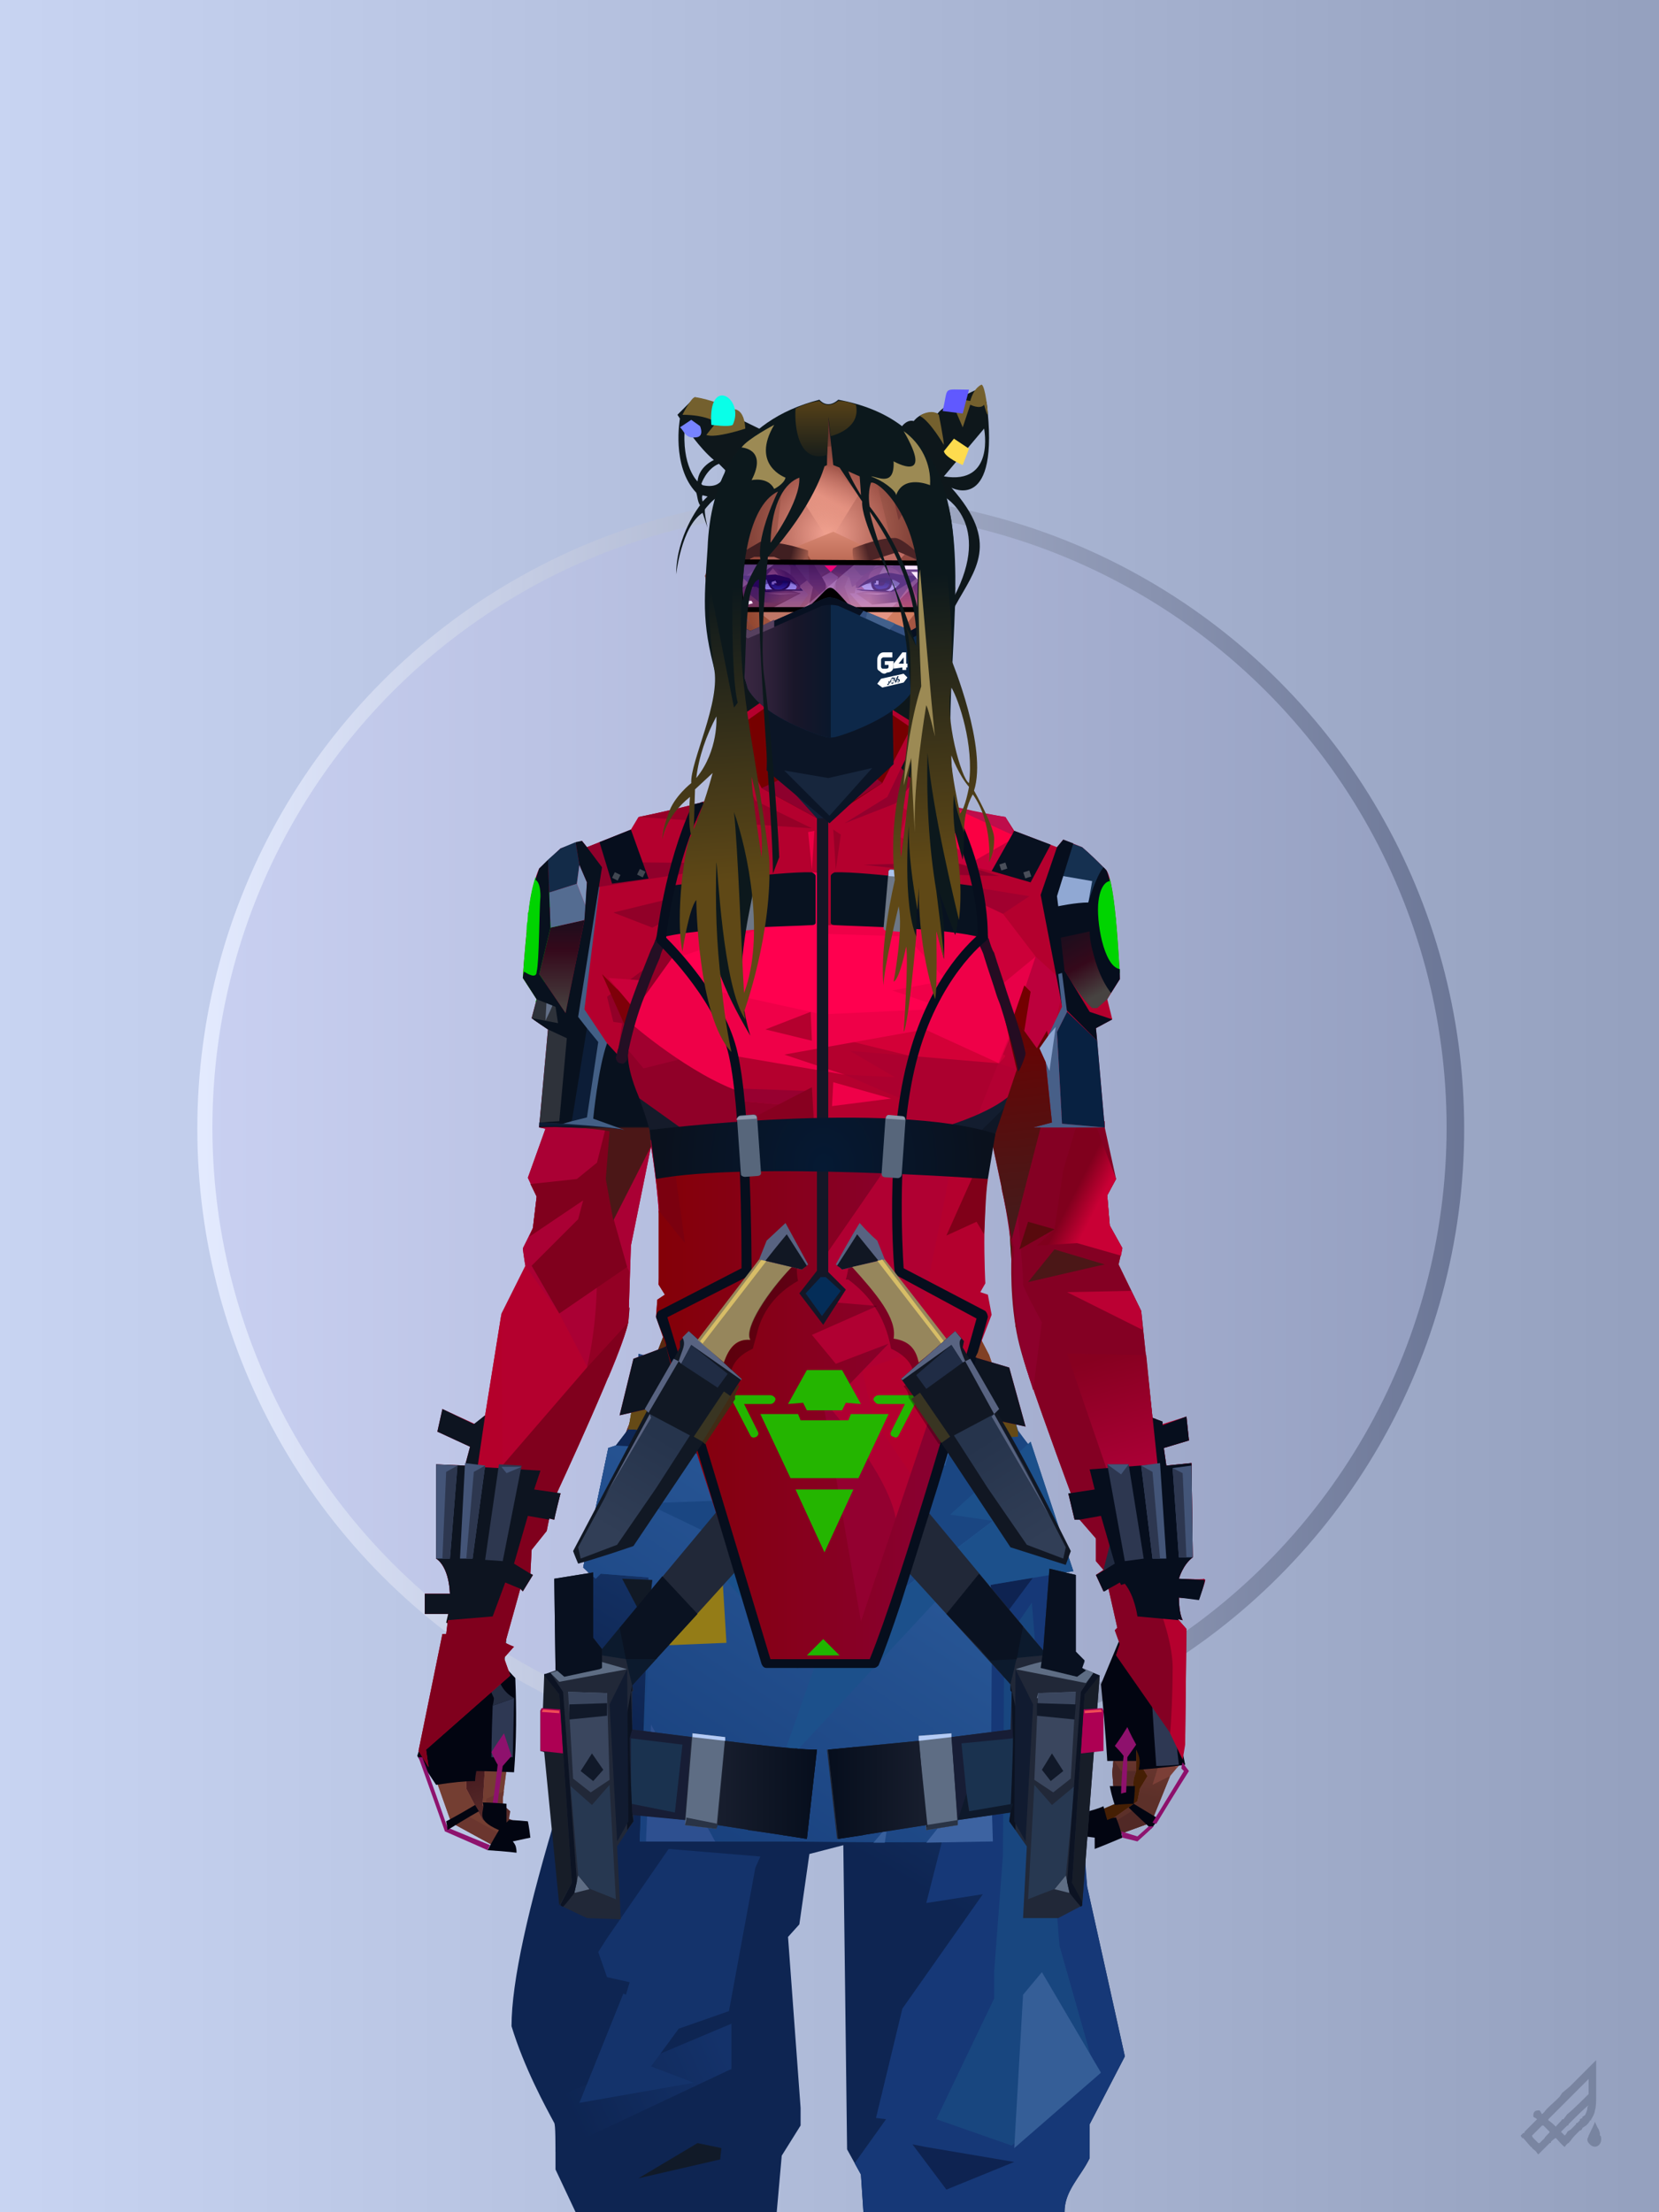 <?xml version="1.0" encoding="UTF-8"?><svg width="1320px" height="1760px" viewBox="0 0 1320 1760" version="1.1" xmlns="http://www.w3.org/2000/svg" xmlns:xlink="http://www.w3.org/1999/xlink"><defs><linearGradient x1="0%" y1="41%" x2="100%" y2="41%" id="id-30352"><stop stop-color="#C8D4F2" offset="0%"></stop><stop stop-color="#94A0BE" offset="100%"></stop></linearGradient><linearGradient x1="0%" y1="50%" x2="100%" y2="50%" id="id-30353"><stop stop-color="#E4EBFF" offset="0%"></stop><stop stop-color="#6A7595" offset="100%"></stop></linearGradient><filter width="106%" height="106%" x="-3%" y="-3%" id="id-30354" filterUnits="objectBoundingBox"><feGaussianBlur in="SourceGraphic" stdDeviation="10"></feGaussianBlur></filter><linearGradient x1="0%" y1="50%" x2="100%" y2="50%" id="id-30355"><stop stop-color="#C9D0F1" offset="0%"></stop><stop stop-color="#949FC0" offset="100%"></stop></linearGradient></defs><g stroke="none" stroke-width="1" fill="none" id="id-30356" fill-rule="evenodd"><g id="id-30357"><rect fill="url(#id-30352)" width="1320" height="1760" x="0" y="0" id="id-30358"></rect><circle cx="661" cy="898" r="504" fill="url(#id-30353)" id="id-30359" filter="url(#id-30354)"></circle><circle cx="660" cy="897" r="491" fill="url(#id-30355)" id="id-30359"></circle></g></g><defs></defs><path d=" M 785,320 L 777,310 C 777,310 752,321 746,329 C 739,327 732,329 727,335 C 727,335 722,333 717,340 L 604,341 L 553,316 L 539,330 L 541,333 C 541,333 534,371 554,392 C 555,395 555,399 557,402 C 557,402 538,426 538,457 C 538,457 542,419 559,408 L 563,420 C 563,420 560,407 561,405 C 561,405 568,396 571,396 C 573,396 592,627 592,627 L 736,636 L 760,482 C 776,453 796,432 757,388 C 757,388 796,409 785,320 Z M 555,383 C 555,383 542,371 545,339 C 545,339 556,356 568,366 C 568,366 556,371 555,383 Z M 559,399 C 559,398 558,396 559,394 L 563,395 L 559,399 Z M 558,385 C 558,385 562,373 572,369 L 577,374 C 577,374 577,390 559,386 L 558,385 Z M 783,341 C 783,341 792,386 751,379 L 783,341 Z M 759,475 C 759,475 762,411 751,395 C 751,395 790,416 759,475 L 759,475 Z" fill="#0E171B" id="id-73830" fill-rule="nonzero"></path><defs><linearGradient x1="100%" y1="46%" x2="12%" y2="47%" id="id-74155"><stop stop-color="#723722" offset="0%"></stop><stop stop-color="#96513B" offset="21%"></stop><stop stop-color="#9A6555" offset="46%"></stop><stop stop-color="#9F5E49" offset="80%"></stop><stop stop-color="#93523A" offset="100%"></stop></linearGradient><linearGradient x1="53%" y1="81%" x2="50%" y2="21%" id="id-74156"><stop stop-color="#7B3F37" offset="0%"></stop><stop stop-color="#7D4538" offset="24%"></stop><stop stop-color="#834B33" offset="100%"></stop></linearGradient><linearGradient x1="52%" y1="-4%" x2="46%" y2="70%" id="id-74157"><stop stop-color="#834239" offset="0%"></stop><stop stop-color="#5C3029" offset="100%"></stop></linearGradient><linearGradient x1="46%" y1="43%" x2="15%" y2="43%" id="id-74158"><stop stop-color="#924833" offset="0%"></stop><stop stop-color="#683011" offset="100%"></stop></linearGradient><linearGradient x1="54%" y1="37%" x2="12%" y2="72%" id="id-74159"><stop stop-color="#1E0404" offset="0%"></stop><stop stop-color="#34100E" offset="100%"></stop></linearGradient><linearGradient x1="40%" y1="14%" x2="61%" y2="85%" id="id-74160"><stop stop-color="#461A1F" offset="0%"></stop><stop stop-color="#5B2F2C" offset="100%"></stop></linearGradient><linearGradient x1="27%" y1="47%" x2="91%" y2="49%" id="id-74161"><stop stop-color="#784730" offset="0%"></stop><stop stop-color="#BE8BC7" offset="100%"></stop></linearGradient><linearGradient x1="47%" y1="60%" x2="49%" y2="79%" id="id-74162"><stop stop-color="#7F4235" offset="0%"></stop><stop stop-color="#894241" offset="60%"></stop><stop stop-color="#9B595A" offset="100%"></stop></linearGradient><linearGradient x1="29%" y1="56%" x2="69%" y2="53%" id="id-74163"><stop stop-color="#804733" offset="0%"></stop><stop stop-color="#743A2C" offset="8%"></stop><stop stop-color="#7C3D34" offset="18%"></stop><stop stop-color="#5D2920" offset="38%"></stop><stop stop-color="#5B2725" offset="65%"></stop><stop stop-color="#7E4037" offset="81%"></stop><stop stop-color="#4C1B1F" offset="100%"></stop></linearGradient><linearGradient x1="47%" y1="45%" x2="54%" y2="46%" id="id-74164"><stop stop-color="#7A3932" offset="0%"></stop><stop stop-color="#763B2F" offset="62%"></stop><stop stop-color="#5F2C1F" offset="77%"></stop><stop stop-color="#794634" offset="100%"></stop></linearGradient><linearGradient x1="51%" y1="7%" x2="50%" y2="100%" id="id-74165"><stop stop-color="#763D2D" offset="0%"></stop><stop stop-color="#914E49" offset="75%"></stop><stop stop-color="#7B3C3B" offset="100%"></stop></linearGradient><linearGradient x1="51%" y1="11%" x2="49%" y2="93%" id="id-74166"><stop stop-color="#87523F" offset="0%"></stop><stop stop-color="#80482F" offset="73%"></stop><stop stop-color="#865037" offset="100%"></stop></linearGradient><linearGradient x1="51%" y1="-5%" x2="48%" y2="96%" id="id-74167"><stop stop-color="#7D452E" offset="0%"></stop><stop stop-color="#6C3821" offset="100%"></stop></linearGradient><linearGradient x1="50%" y1="19%" x2="50%" y2="69%" id="id-74168"><stop stop-color="#50260A" offset="0%"></stop><stop stop-color="#291000" offset="45%"></stop><stop stop-color="#4C2106" offset="100%"></stop></linearGradient><linearGradient x1="46%" y1="74%" x2="39%" y2="35%" id="id-74169"><stop stop-color="#492117" offset="0%"></stop><stop stop-color="#64311E" offset="51%"></stop><stop stop-color="#713121" offset="100%"></stop></linearGradient><linearGradient x1="46%" y1="16%" x2="49%" y2="82%" id="id-74170"><stop stop-color="#512416" offset="0%" stop-opacity="0.186"></stop><stop stop-color="#482015" offset="100%"></stop></linearGradient><linearGradient x1="41%" y1="19%" x2="50%" y2="100%" id="id-74171"><stop stop-color="#5B2725" offset="0%"></stop><stop stop-color="#50260A" offset="100%"></stop></linearGradient><linearGradient x1="50%" y1="31%" x2="45%" y2="50%" id="id-74172"><stop stop-color="#68361D" offset="0%"></stop><stop stop-color="#894C43" offset="100%"></stop></linearGradient><linearGradient x1="51%" y1="22%" x2="50%" y2="100%" id="id-74173"><stop stop-color="#5D2126" offset="0%"></stop><stop stop-color="#4F1C21" offset="100%"></stop></linearGradient><linearGradient x1="49%" y1="0%" x2="50%" y2="100%" id="id-74174"><stop stop-color="#7A3F2E" offset="0%"></stop><stop stop-color="#793F35" offset="100%"></stop></linearGradient><linearGradient x1="44%" y1="15%" x2="50%" y2="100%" id="id-74175"><stop stop-color="#5B2C1F" offset="0%"></stop><stop stop-color="#50281D" offset="100%"></stop></linearGradient><linearGradient x1="52%" y1="21%" x2="49%" y2="83%" id="id-74176"><stop stop-color="#7F4534" offset="0%"></stop><stop stop-color="#975549" offset="48%"></stop><stop stop-color="#83453F" offset="100%"></stop></linearGradient><linearGradient x1="85%" y1="60%" x2="15%" y2="60%" id="id-74177"><stop stop-color="#864A32" offset="0%"></stop><stop stop-color="#5D2A11" offset="100%"></stop></linearGradient><linearGradient x1="48%" y1="-20%" x2="59%" y2="91%" id="id-74178"><stop stop-color="#96533C" offset="0%"></stop><stop stop-color="#5D2C12" offset="60%"></stop><stop stop-color="#643418" offset="72%"></stop><stop stop-color="#743E24" offset="100%"></stop></linearGradient><linearGradient x1="55%" y1="48%" x2="46%" y2="33%" id="id-74179"><stop stop-color="#743F2A" offset="0%"></stop><stop stop-color="#7E462E" offset="86%"></stop><stop stop-color="#764228" offset="100%"></stop></linearGradient><linearGradient x1="50%" y1="19%" x2="50%" y2="78%" id="id-74180"><stop stop-color="#401900" offset="0%"></stop><stop stop-color="#522003" offset="50%"></stop><stop stop-color="#371900" offset="100%"></stop></linearGradient><linearGradient x1="50%" y1="10%" x2="50%" y2="43%" id="id-74181"><stop stop-color="#85462C" offset="0%"></stop><stop stop-color="#602C13" offset="15%"></stop><stop stop-color="#652D15" offset="68%"></stop><stop stop-color="#592A10" offset="100%"></stop></linearGradient><linearGradient x1="89%" y1="50%" x2="9%" y2="52%" id="id-74182"><stop stop-color="#401D02" offset="0%"></stop><stop stop-color="#995734" offset="53%" stop-opacity="0.199"></stop><stop stop-color="#5A2A10" offset="75%"></stop><stop stop-color="#411900" offset="100%"></stop></linearGradient><linearGradient x1="44%" y1="70%" x2="86%" y2="30%" id="id-74183"><stop stop-color="#9A5741" offset="0%"></stop><stop stop-color="#9C6A5F" offset="100%"></stop></linearGradient><linearGradient x1="19%" y1="86%" x2="73%" y2="32%" id="id-74184"><stop stop-color="#703010" offset="0%"></stop><stop stop-color="#A66353" offset="40%"></stop><stop stop-color="#AE745F" offset="100%"></stop></linearGradient><linearGradient x1="35%" y1="94%" x2="47%" y2="12%" id="id-74185"><stop stop-color="#723C23" offset="0%"></stop><stop stop-color="#966556" offset="40%"></stop><stop stop-color="#AC715D" offset="46%"></stop><stop stop-color="#A36655" offset="100%"></stop></linearGradient><linearGradient x1="50%" y1="54%" x2="27%" y2="9%" id="id-74186"><stop stop-color="#DDAB90" offset="0%"></stop><stop stop-color="#DDAB90" offset="100%" stop-opacity="0.078"></stop></linearGradient><linearGradient x1="20%" y1="36%" x2="93%" y2="69%" id="id-74187"><stop stop-color="#A36150" offset="0%"></stop><stop stop-color="#9D604E" offset="70%"></stop><stop stop-color="#803A19" offset="100%"></stop></linearGradient><linearGradient x1="36%" y1="84%" x2="25%" y2="44%" id="id-74188"><stop stop-color="#663D38" offset="0%" stop-opacity="0.509"></stop><stop stop-color="#57260A" offset="35%" stop-opacity="0.675"></stop><stop stop-color="#763217" offset="100%" stop-opacity="0"></stop></linearGradient><linearGradient x1="63%" y1="95%" x2="43%" y2="20%" id="id-74189"><stop stop-color="#7C3C2B" offset="0%"></stop><stop stop-color="#8A4B32" offset="46%"></stop><stop stop-color="#88452F" offset="100%"></stop></linearGradient><linearGradient x1="40%" y1="0%" x2="50%" y2="86%" id="id-74190"><stop stop-color="#804025" offset="0%"></stop><stop stop-color="#955542" offset="100%"></stop></linearGradient><linearGradient x1="50%" y1="0%" x2="50%" y2="92%" id="id-74191"><stop stop-color="#B56F5E" offset="0%"></stop><stop stop-color="#8B4E35" offset="100%"></stop></linearGradient><linearGradient x1="33%" y1="79%" x2="21%" y2="44%" id="id-74192"><stop stop-color="#936354" offset="0%"></stop><stop stop-color="#633117" offset="28%"></stop><stop stop-color="#763C17" offset="100%" stop-opacity="0"></stop></linearGradient><linearGradient x1="4%" y1="47%" x2="92%" y2="45%" id="id-74193"><stop stop-color="#391108" offset="0%"></stop><stop stop-color="#501A0F" offset="17%" stop-opacity="0.753"></stop><stop stop-color="#6B3127" offset="48%" stop-opacity="0.386"></stop><stop stop-color="#4A1C15" offset="78%" stop-opacity="0.762"></stop><stop stop-color="#411610" offset="100%"></stop></linearGradient><linearGradient x1="60%" y1="45%" x2="67%" y2="53%" id="id-74194"><stop stop-color="#A3716E" offset="0%"></stop><stop stop-color="#CB93A9" offset="100%"></stop></linearGradient><linearGradient x1="48%" y1="15%" x2="54%" y2="81%" id="id-74195"><stop stop-color="#8C4A35" offset="0%"></stop><stop stop-color="#965850" offset="100%"></stop></linearGradient><linearGradient x1="47%" y1="44%" x2="50%" y2="61%" id="id-74196"><stop stop-color="#3E0D06" offset="0%" stop-opacity="0.175"></stop><stop stop-color="#33100B" offset="100%"></stop></linearGradient><linearGradient x1="26%" y1="-7%" x2="50%" y2="96%" id="id-74197"><stop stop-color="#37373F" offset="0%"></stop><stop stop-color="#19191D" offset="100%"></stop></linearGradient><linearGradient x1="50%" y1="12%" x2="59%" y2="82%" id="id-74198"><stop stop-color="#252525" offset="0%"></stop><stop stop-color="#101010" offset="100%"></stop></linearGradient><linearGradient x1="25%" y1="-16%" x2="50%" y2="98%" id="id-74199"><stop stop-color="#37373F" offset="0%"></stop><stop stop-color="#19191D" offset="100%"></stop></linearGradient><linearGradient x1="75%" y1="39%" x2="50%" y2="93%" id="id-74200"><stop stop-color="#252525" offset="0%"></stop><stop stop-color="#000000" offset="100%"></stop></linearGradient></defs><g transform=" translate(334,549)" id="id-74201"><polygon points="561 754 565 871 565 881 537 893 533 897 535 901 532 909 543 910 597 864" fill="#451F04" id="id-74202"></polygon><polygon points="537 282 539 246 535 195 529 158 522 137 484 118 440 111 212 111 188 113 157 123 121 139 111 186 108 221 109 290" fill="url(#id-74155)" id="id-74202"></polygon><polygon points="467 393 474 506 503 589 537 672 556 728 561 754 546 794 552 851 551 861 552 874 556 885 567 882 568 866 570 860 570 843 571 834 576 843 576 859 579 864 573 874 571 884 544 903 541 916 582 901 597 864 607 852 600 821 597 716 589 695 582 655 569 523 544 425" fill="url(#id-74156)" id="id-74202"></polygon><polygon points="546 794 552 851 551 861 552 874 556 885 567 882 568 866 570 860 570 843 571 834 576 843 576 859 579 864 573 874 571 884 544 903 541 916 582 901 597 864 583 871 588 855 573 815 561 823" fill="url(#id-74157)" id="id-74202"></polygon><polygon points="552 851 551 861 552 874 556 887 567 884 568 866 570 860 558 860" fill="#552B28" id="id-74202"></polygon><polygon points="544 906 541 916 582 901 571 889" fill="#512926" id="id-74202"></polygon><polygon points="561 754 548 789 566 819 586 806" fill="#66342D" id="id-74202"></polygon><polygon points="486 648 477 599 453 529 440 504 437 490 439 460 449 402 456 340 188 343 198 411 202 493 162 596 153 638 266 693 319 721 386 693" fill="url(#id-74158)" id="id-74202"></polygon><polygon points="486 648 477 599 453 529 440 504 437 490 439 460 449 402 456 340 296 353 376 634" fill="#804025" id="id-74202"></polygon><g transform=" translate(188,0)" id="id-74211"><polygon points="274 114 253 111 232 100 201 76 188 58 184 1 93 1 88 64 25 111 1 113 103 123 121 135 134 138 149 121 161 117 187 119 225 114" fill="#83442E" id="id-74202"></polygon><polygon points="201 76 188 58 185 12 175 57 155 111 185 73" fill="#A06E95" id="id-74202"></polygon><polygon points="149 1 93 1 88 64 108 126 121 135 133 138" fill="#6E361F" id="id-74202"></polygon><polygon points="116 102 120 113 118 115 136 135 150 119 164 71 125 108" fill="#5A2F17" id="id-74215"></polygon><polygon points="121 127 133 138 145 124" fill="#431903" id="id-74216"></polygon><polygon points="136 98 164 71 175 57 186 17 134 51" fill="#68291C" id="id-74217"></polygon><polygon points="97 96 116 80 164 60 178 48 186 17 184 1 93 1 88 64 45 96" fill="#5E2519" opacity="0.654" id="id-74202"></polygon><polygon points="186 17 184 1 93 1 88 64 45 96 66 96" fill="url(#id-74159)" opacity="0.467" id="id-74202"></polygon><polygon points="123 58 176 23 186 17 184 1 93 1 91 22 108 55" fill="#1E0404" opacity="0.434" id="id-74202"></polygon></g><polygon points="41 844 33 856 36 895 64 915 84 911 83 903 71 898 72 892 63 884 52 849" fill="url(#id-74160)" id="id-74202"></polygon><polygon points="315 152 285 173 320 188 357 166" fill="#AA6D58" id="id-74222"></polygon><polygon points="327 150 370 130 342 127" fill="#7D452B" id="id-74223"></polygon><polygon points="301 142 303 148 243 131 240 119 276 119" fill="#7B442B" id="id-74224"></polygon><polygon points="159 149 206 123 269 123 303 144 297 118 188 113 157 123 121 139" fill="url(#id-74161)" id="id-74202"></polygon><polygon points="157 123 121 139 153 167 196 134" fill="#BE8CA3" id="id-74202"></polygon><polygon points="89 584 77 541 62 551 45 658 34 712 25 741 25 762 10 817 0 845 14 870 25 901 58 919 72 919 69 913 61 905 50 899 37 874 37 852 43 845 52 855 50 887 56 901 64 905 66 901 66 882 72 836 72 800 69 781 64 773 66 735 85 684 121 599 162 510" fill="url(#id-74162)" id="id-74202"></polygon><polygon points="89 584 77 541 62 551 45 658 48 715 121 599 162 510" fill="#7A432A" id="id-74202"></polygon><polygon points="55 843 45 827 37 848 17 852 8 836 5 851 0 845 14 870 25 901 58 919 72 919 69 913 61 905 50 899 37 874 37 852 43 845 52 855 50 887 56 901 64 905 66 901 66 882 72 836" fill="#743E32" id="id-74202"></polygon><polygon points="53 882 52 892 56 901 64 905 66 901 66 882 67 876" fill="#6B362F" id="id-74202"></polygon><polygon points="25 901 58 919 72 919 62 909 37 895" fill="#6B362F" id="id-74202"></polygon><polygon points="160 467 145 488 108 578 45 777 48 797 64 773 66 735 85 684 121 599 162 510" fill="#643317" id="id-74202"></polygon><polygon points="169 1211 277 1211 282 1183 281 1150 284 1127 286 1114 285 1063 293 972 306 866 311 792 309 768 323 771 337 768 333 817 333 855 339 924 346 1008 348 1113 351 1130 353 1176 361 1211 461 1211 458 1191 456 1170 460 1133 461 1082 505 905 516 839 518 826 512 762 503 706 486 648 482 629 386 690 318 718 266 690 184 629 153 637 132 731 119 781 118 813 123 862 131 916 166 1094 176 1179" fill="url(#id-74163)" id="id-74202"></polygon><polygon points="463 664 416 771 400 819 392 1125 359 1178 398 1204 441 1153 461 1082 505 905 516 839 518 826 515 789 490 714" fill="url(#id-74164)" id="id-74202"></polygon><polygon points="422 1160 395 1199 365 1171 401 1149 384 1120 391 983 411 786 416 771 448 697 454 1013 445 1116 407 1149" fill="url(#id-74165)" id="id-74235"></polygon><polygon points="121 139 111 186 108 221 109 290 96 438 89 464 69 510 89 585 162 510 167 425 162 241" fill="url(#id-74166)" id="id-74202"></polygon><polygon points="101 466 103 488 106 510 160 447 179 359 164 232 187 184 186 179 132 181 161 234 161 321 149 376 151 384 123 461 114 466" fill="url(#id-74167)" id="id-74237"></polygon><polygon points="96 438 89 464 69 510 51 621 101 520 96 476" fill="#82566B" id="id-74202"></polygon><polygon points="96 451 128 365 134 316 121 139 111 186 108 221 109 290 96 438" fill="#643317" id="id-74202"></polygon><polygon points="184 241 177 248 162 225 138 289 161 321 170 375 161 420 151 411 162 510 167 425 188 343" fill="url(#id-74168)" id="id-74202"></polygon><polygon points="284 1127 286 1114 285 1063 293 972 306 866 311 792 309 768 323 771 337 768 333 817 333 855 339 924 346 1008 375 889 416 771 463 664 490 714 515 790 512 762 503 706 486 648 477 599 471 583 420 650 316 720 201 654 244 742 264 824 275 994" fill="url(#id-74169)" id="id-74202"></polygon><polygon points="298 930 306 866 311 792 309 768 323 771 337 768 333 817 333 855 336 894 347 826 360 784 378 733 388 687 321 739 254 687 267 736 291 821" fill="url(#id-74170)" id="id-74202"></polygon><polygon points="348 1093 348 1113 351 1130 353 1176 361 1211 461 1211 439 1155 422 1136 403 1148 429 1168 400 1202 370 1170 382 1125" fill="url(#id-74171)" id="id-74202"></polygon><polygon points="10 855 8 836 5 851 0 845 14 870" fill="#6D342E" id="id-74202"></polygon><polygon points="520 500 516 520 544 629 474 500 490 399" fill="url(#id-74172)" id="id-74245"></polygon><polygon points="461 1211 458 1191 456 1170 460 1133 461 1082 439 1155 450 1211" fill="url(#id-74173)" id="id-74202"></polygon><polygon points="220 1149 259 1115 240 1063 232 973 266 819 240 713 201 661 158 650 201 784 183 925 170 1083" fill="url(#id-74174)" id="id-74247"></polygon><polygon points="169 1211 277 1211 282 1183 281 1150 284 1127 286 1114 286 1098 226 1211 207 1211 196 1121 173 1078 150 1014 166 1094 176 1179" fill="url(#id-74175)" id="id-74202"></polygon><polygon points="173 1078 183 924 150 1014" fill="#6B352C" id="id-74202"></polygon><polygon points="169 1211 239 1211 230 1196 204 1175 173 1150 176 1179" fill="#521E24" opacity="0.574" id="id-74202"></polygon><polygon points="221 1130 240 1097 224 1063 224 983 240 804 217 698 190 668 212 771 212 910 190 998 181 1094" fill="url(#id-74176)" id="id-74247"></polygon><polygon points="217 795 221 692 200 667 169 658 200 737" fill="#9C5F46" id="id-74252"></polygon><polygon points="511 476 492 419 481 447 484 356 521 274 533 417" fill="url(#id-74177)" id="id-74253"></polygon><polygon points="569 523 544 425 542 346 537 282 539 246 535 195 529 158 522 137 494 161 419 158 471 211 516 290 525 411 511 477 518 507 535 462 562 543" fill="url(#id-74178)" id="id-74202"></polygon><polygon points="486 389 533 243 501 167 464 207 451 247 463 265" fill="url(#id-74179)" id="id-74255"></polygon><polygon points="473 490 474 506 503 589 537 672 556 728 561 754 567 712 543 623" fill="#582A0F" id="id-74202"></polygon><polygon points="460 328 466 378 474 506 490 425 486 392 469 274 479 230 461 260 454 251" fill="url(#id-74180)" id="id-74202"></polygon><polygon points="440 504 437 490 439 460 449 402 456 340 458 328 325 282 188 343 198 411 202 493 162 596 157 621 161 633 169 599 173 570 204 506 202 458 217 402 286 365 321 352 353 360 422 402 431 493 437 520" fill="url(#id-74181)" id="id-74202"></polygon><polygon points="451 385 456 340 458 328 364 340 330 308 268 343 188 343 194 379 262 368 312 343 335 340 381 368" fill="url(#id-74182)" id="id-74202"></polygon><polygon points="286 328 306 310 330 274 453 252 464 205 421 156 317 204 219 165 210 154 188 180" fill="url(#id-74183)" id="id-74260"></polygon><path d=" M 422,195 L 405,190 C 377,190 357,198 343,214 C 329,230 322,250 323,276 C 324,301 331,320 345,333 C 365,351 384,356 405,356 C 425,356 444,347 450,342 C 454,339 457,335 460,328 C 463,323 466,317 467,308 C 469,294 466,276 457,254 L 422,195 Z" fill="url(#id-74184)" id="id-74261"></path><path d=" M 422,195 L 417,175 C 386,188 366,196 358,201 C 355,203 351,206 348,208 C 348,209 381,253 448,342 C 454,338 459,332 463,324 C 469,310 469,301 469,293 C 469,287 465,275 459,257 L 422,195 Z" fill="url(#id-74185)" id="id-74261"></path><path d=" M 375,226 C 338,253 343,276 343,284 C 343,291 353,319 371,335 C 379,342 422,349 447,331 C 468,316 472,294 458,265 C 427,221 400,208 375,226 Z" fill="url(#id-74186)" opacity="0.282" id="id-74261"></path><path d=" M 272,205 C 260,199 243,200 221,209 C 187,227 169,258 168,303 C 167,319 184,342 190,346 C 197,351 212,356 239,353 C 257,351 272,344 284,333 C 303,312 312,288 309,260 C 305,217 291,214 272,205 Z" fill="url(#id-74187)" id="id-74264"></path><path d=" M 340,285 C 333,252 328,240 326,248 C 324,254 323,263 323,276 C 324,301 331,320 345,333 C 365,351 382,356 404,356 C 425,356 444,347 450,342 C 456,337 465,325 468,308 C 472,290 465,276 463,268 C 461,263 460,259 458,255 L 442,290 L 399,304 L 366,300 L 340,285 Z" fill="url(#id-74188)" id="id-74261"></path><path d=" M 153,637 L 149,654 L 132,731 L 130,739 C 133,730 135,723 137,718 C 140,709 147,691 149,680 C 151,671 155,655 161,633 L 172,570 L 162,596 L 153,637 Z" fill="#7D362E" id="id-74202"></path><path d=" M 259,203 C 254,199 240,185 217,163 L 210,153 L 186,180 C 192,211 192,231 186,239 C 175,256 168,277 168,303 C 168,324 190,352 239,344 C 252,342 274,217 259,203 Z" fill="#A36150" id="id-74264"></path><polygon points="175 565 203 550 234 558 241 520 203 455 203 507" fill="#5E2D13" id="id-74268"></polygon><polygon points="241 442 241 518 229 556 233 629 266 657 316 707 381 659 395 629 364 504 350 504 301 380" fill="url(#id-74189)" id="id-74269"></polygon><polygon points="432 626 427 589 407 518 414 505 450 568 470 618" fill="url(#id-74190)" id="id-74270"></polygon><polygon points="302 376 254 442 254 546 302 590 364 568 364 504 350 504 376 454 345 400" fill="url(#id-74191)" opacity="0.599" id="id-74269"></polygon><polygon points="317 480 342 436 319 413 300 447" fill="#874A31" id="id-74272"></polygon><polygon points="304 541 318 507 329 541 314 549" fill="#774029" id="id-74273"></polygon><polygon points="306 543 316 578 329 541" fill="#935F42" id="id-74274"></polygon><path d=" M 178,333 C 179,334 180,336 182,338 C 184,342 186,343 189,346 C 190,347 197,351 206,353 C 215,354 226,355 239,353 C 257,351 272,344 284,333 C 293,322 299,313 302,305 C 304,301 307,293 309,277 C 310,274 310,268 309,260 L 228,277 L 207,295 L 178,333 Z" fill="url(#id-74192)" id="id-74264"></path><polygon points="306 543 308 550 324 556 329 541" fill="#9E7261" id="id-74274"></polygon><polygon points="308 543 318 525 323 542 314 548" fill="#3C1E03" id="id-74277"></polygon><polygon points="152 641 162 596 176 561 185 617 214 602 246 628 323 690 404 628 423 605 454 605 470 577 477 599 482 629 388 689 337 768 323 771 309 768 259 688 175 639 142 688" fill="url(#id-74193)" opacity="0.442" id="id-74278"></polygon><polygon points="490 154 522 137 484 118 412 123" fill="url(#id-74194)" id="id-74202"></polygon><polygon points="573 785 588 829 602 858 607 852 600 821 597 716 576 763" fill="#8E4D48" id="id-74202"></polygon><polygon points="574 722 589 695 582 655 533 542" fill="url(#id-74195)" id="id-74202"></polygon><polygon points="172 640 241 690 309 768 323 771 338 768 395 706 469 661 404 650 313 706 217 629" fill="url(#id-74196)" opacity="0.571" id="id-74282"></polygon><g transform=" translate(188,270)" id="id-74283"><polygon points="207 13 207 10 217 2 220 2 239 21 258 39 260 42 250 51 246 52 226 33" fill="url(#id-74197)" id="id-74284"></polygon><polygon points="208 40 218 50 222 50 240 33 257 13 257 9 247 0 244 1 230 19 209 36" fill="url(#id-74198)" id="id-74285"></polygon><polygon points="1 13 1 10 10 2 15 2 32 21 50 39 52 42 42 52 38 52 19 33" fill="url(#id-74199)" id="id-74284"></polygon><polygon points="0 43 10 53 14 53 33 35 50 15 50 11 40 3 36 4 19 23 1 39" fill="url(#id-74200)" id="id-74285"></polygon></g></g><defs><linearGradient x1="50%" y1="0%" x2="50%" y2="85%" id="id-74953"><stop stop-color="#874639" offset="0%"></stop><stop stop-color="#4D2322" offset="100%"></stop></linearGradient><radialGradient cx="50%" cy="55%" r="91%" id="id-74954" fx="50%" fy="55%" gradientTransform=" translate(0.500,0.550) scale(1,0.697) rotate(-90) scale(1,0.712) translate(-0.500,-0.550)"><stop stop-color="#A3513A" offset="0%"></stop><stop stop-color="#C87359" offset="39%"></stop><stop stop-color="#291013" offset="100%"></stop></radialGradient><linearGradient x1="11%" y1="60%" x2="57%" y2="52%" id="id-74955"><stop stop-color="#944831" offset="0%"></stop><stop stop-color="#B46750" offset="48%"></stop><stop stop-color="#D27D60" offset="100%"></stop></linearGradient><linearGradient x1="46%" y1="46%" x2="22%" y2="61%" id="id-74956"><stop stop-color="#A0543D" offset="0%"></stop><stop stop-color="#642D27" offset="100%"></stop></linearGradient><linearGradient x1="48%" y1="50%" x2="57%" y2="65%" id="id-74957"><stop stop-color="#A55643" offset="0%"></stop><stop stop-color="#66342F" offset="100%"></stop></linearGradient><linearGradient x1="100%" y1="38%" x2="17%" y2="50%" id="id-74958"><stop stop-color="#CB7B65" offset="0%"></stop><stop stop-color="#AE6452" offset="100%"></stop></linearGradient><linearGradient x1="47%" y1="27%" x2="48%" y2="50%" id="id-74959"><stop stop-color="#532D32" offset="0%"></stop><stop stop-color="#794968" offset="100%"></stop></linearGradient><radialGradient cx="47%" cy="70%" r="97%" id="id-74960" fx="47%" fy="70%" gradientTransform=" translate(0.467,0.700) scale(0.592,1) rotate(-93) translate(-0.467,-0.700)"><stop stop-color="#D17F6C" offset="0%"></stop><stop stop-color="#622923" offset="100%"></stop></radialGradient><linearGradient x1="42%" y1="43%" x2="61%" y2="33%" id="id-74961"><stop stop-color="#783A36" offset="0%"></stop><stop stop-color="#632F2B" offset="100%"></stop></linearGradient><radialGradient cx="45%" cy="79%" r="81%" id="id-74962" fx="45%" fy="79%" gradientTransform=" translate(0.447,0.790) scale(0.833,1) rotate(-90) scale(1,1) translate(-0.447,-0.790)"><stop stop-color="#F2A292" offset="0%"></stop><stop stop-color="#93483D" offset="100%"></stop></radialGradient><linearGradient x1="58%" y1="0%" x2="20%" y2="89%" id="id-74963"><stop stop-color="#D48072" offset="0%" stop-opacity="0"></stop><stop stop-color="#E49281" offset="46%"></stop><stop stop-color="#F2A38F" offset="100%" stop-opacity="0.432"></stop></linearGradient><linearGradient x1="52%" y1="22%" x2="50%" y2="16%" id="id-74964"><stop stop-color="#A06DAA" offset="0%"></stop><stop stop-color="#A471B2" offset="100%" stop-opacity="0.398"></stop></linearGradient><radialGradient cx="45%" cy="76%" r="54%" id="id-74965" fx="45%" fy="76%" gradientTransform=" translate(0.455,0.761) scale(0.673,1) scale(1,0.612) translate(-0.455,-0.761)"><stop stop-color="#BC6D5A" offset="0%"></stop><stop stop-color="#974C3A" offset="100%"></stop></radialGradient><linearGradient x1="50%" y1="0%" x2="50%" y2="73%" id="id-74966"><stop stop-color="#D88873" offset="0%"></stop><stop stop-color="#B4624D" offset="100%"></stop></linearGradient><linearGradient x1="25%" y1="52%" x2="67%" y2="55%" id="id-74967"><stop stop-color="#D37B62" offset="0%"></stop><stop stop-color="#843C39" offset="100%"></stop></linearGradient><linearGradient x1="71%" y1="52%" x2="18%" y2="50%" id="id-74968"><stop stop-color="#994D39" offset="0%"></stop><stop stop-color="#5E2C26" offset="100%"></stop></linearGradient><linearGradient x1="94%" y1="63%" x2="50%" y2="63%" id="id-74969"><stop stop-color="#6F3D40" offset="0%"></stop><stop stop-color="#AD594C" offset="100%"></stop></linearGradient><linearGradient x1="50%" y1="0%" x2="50%" y2="84%" id="id-74970"><stop stop-color="#0B071E" offset="0%"></stop><stop stop-color="#3C2F7B" offset="100%"></stop></linearGradient><linearGradient x1="75%" y1="46%" x2="36%" y2="49%" id="id-74971"><stop stop-color="#772F2B" offset="0%"></stop><stop stop-color="#B35849" offset="46%"></stop><stop stop-color="#693027" offset="100%"></stop></linearGradient><linearGradient x1="50%" y1="0%" x2="50%" y2="84%" id="id-74972"><stop stop-color="#0B071E" offset="0%"></stop><stop stop-color="#3C2F7B" offset="100%"></stop></linearGradient><linearGradient x1="28%" y1="50%" x2="72%" y2="55%" id="id-74973"><stop stop-color="#4C1A19" offset="0%"></stop><stop stop-color="#692928" offset="100%"></stop></linearGradient><radialGradient cx="50%" cy="28%" r="98%" id="id-74974" fx="50%" fy="28%" gradientTransform=" translate(0.500,0.278) scale(0.259,1) rotate(90) scale(1,1) translate(-0.500,-0.278)"><stop stop-color="#DF6C71" offset="0%"></stop><stop stop-color="#9F504C" offset="100%"></stop></radialGradient><linearGradient x1="13%" y1="50%" x2="90%" y2="50%" id="id-74975"><stop stop-color="#682929" offset="0%"></stop><stop stop-color="#B85454" offset="54%"></stop><stop stop-color="#833A38" offset="100%"></stop></linearGradient><radialGradient cx="48%" cy="82%" r="121%" id="id-74976" fx="48%" fy="82%" gradientTransform=" translate(0.483,0.816) scale(0.316,1) rotate(-95) translate(-0.483,-0.816)"><stop stop-color="#BA354F" offset="0%"></stop><stop stop-color="#592020" offset="100%"></stop></radialGradient><linearGradient x1="32%" y1="49%" x2="112%" y2="53%" id="id-74977"><stop stop-color="#F6B8CB" offset="0%"></stop><stop stop-color="#78272F" offset="100%"></stop></linearGradient><linearGradient x1="50%" y1="0%" x2="50%" y2="100%" id="id-74978"><stop stop-color="#693C4E" offset="0%"></stop><stop stop-color="#7A5771" offset="100%"></stop></linearGradient><linearGradient x1="50%" y1="0%" x2="50%" y2="100%" id="id-74979"><stop stop-color="#693C4E" offset="0%"></stop><stop stop-color="#7A5771" offset="100%"></stop></linearGradient><linearGradient x1="-8%" y1="57%" x2="25%" y2="53%" id="id-74980"><stop stop-color="#C06E59" offset="0%"></stop><stop stop-color="#4C2426" offset="100%"></stop></linearGradient><linearGradient x1="106%" y1="53%" x2="76%" y2="50%" id="id-74981"><stop stop-color="#C06F5A" offset="0%"></stop><stop stop-color="#401F21" offset="100%"></stop></linearGradient><linearGradient x1="81%" y1="45%" x2="17%" y2="63%" id="id-74982"><stop stop-color="#C86C4D" offset="0%"></stop><stop stop-color="#90452F" offset="100%"></stop></linearGradient><linearGradient x1="50%" y1="14%" x2="50%" y2="87%" id="id-74983"><stop stop-color="#D37E62" offset="0%"></stop><stop stop-color="#BE6540" offset="100%"></stop></linearGradient><linearGradient x1="50%" y1="29%" x2="50%" y2="100%" id="id-74984"><stop stop-color="#A4543F" offset="0%"></stop><stop stop-color="#602B28" offset="100%"></stop></linearGradient></defs><g transform=" translate(561,332)" id="id-74985"><g transform=" translate(172,115)" id="id-74986"><polygon points="14 1 18 0 25 8 27 21 24 41 14 66 0 68" fill="url(#id-74953)" id="id-74987"></polygon><polygon points="12 48 19 50 23 42 26 24 20 12 12 22" fill="#7D3F38" id="id-74988"></polygon><polygon points="11 21 17 10 20 5 24 7 26 24 20 36 18 31 20 16 9 29" fill="#632A21" id="id-74989"></polygon><polygon points="10 28 11 38 8 45 13 49 19 38 13 24" fill="#381717" id="id-74990"></polygon><polygon points="12 18 17 17 18 9" fill="#381717" id="id-74991"></polygon><polygon points="17 51 9 52 7 51 4 62 11 64 13 62" fill="#7C4337" id="id-74992"></polygon></g><g transform=" translate(0,113)" id="id-74993"><polygon points="13 0 5 0 0 13 4 36 13 63 25 67" fill="#9B4D38" id="id-74994"></polygon><polygon points="5 9 0 13 4 36 13 63 25 67 13 24" fill="#7D3F38" id="id-74994"></polygon><polygon points="18 46 14 47 7 32 11 26 4 9 6 5 16 20 17 29" fill="#632A21" id="id-74996"></polygon><polygon points="13 62 20 62 18 49 11 53" fill="#A0533D" id="id-74997"></polygon><polygon points="25 68 13 63 20 62 17 46 14 47 13 44 14 29 17 26 14 22 10 19 10 11 17 20" fill="#381717" id="id-74998"></polygon><polygon points="13 9 4 3 5 0 12 0" fill="#C26E60" id="id-74999"></polygon></g><path d=" M 29,199 C 21,165 17,151 15,130 C 4,44 33,0 103,0 C 180,0 191,63 186,119 C 183,157 173,191 170,202 C 169,206 167,213 164,217 C 155,229 135,242 119,249 C 112,251 89,251 79,249 C 65,240 47,234 36,218 C 33,213 32,209 29,199 Z" fill="url(#id-74954)" id="id-75000"></path><polygon points="122 166 151 182 171 155 113 120 77 124 20 148 51 190 66 182 86 155" fill="url(#id-74955)" id="id-75001"></polygon><polygon points="115 140 139 167 156 148 121 130 119 140" fill="#E49484" id="id-75002"></polygon><polygon points="169 156 153 147 164 132 174 151" fill="#D66650" id="id-75003"></polygon><path d=" M 29,199 C 24,176 20,162 18,149 C 18,148 33,157 51,182 C 54,187 57,195 59,208 C 110,231 130,244 119,249 C 112,251 89,251 79,249 C 65,240 47,234 36,218 C 33,213 32,209 29,199 Z" fill="url(#id-74956)" id="id-75000"></path><path d=" M 119,249 C 112,251 89,251 79,249 C 77,247 74,245 70,242 L 80,234 L 131,223 C 125,240 121,248 119,249 Z" fill="#79382D" id="id-75000"></path><path d=" M 135,207 L 136,195 L 171,151 L 164,131 L 171,125 C 178,143 181,152 181,154 C 177,177 172,195 170,202 C 169,206 167,213 164,217 C 155,229 135,242 119,249 L 135,207 Z" fill="url(#id-74957)" id="id-75000"></path><polygon points="179 117 171 125 177 143" fill="#90596C" id="id-75000"></polygon><polygon points="89 188 91 178 110 176 113 191 99 195" fill="url(#id-74958)" id="id-75008"></polygon><polygon points="87 187 87 181 78 175 104 155 123 177 113 180 106 181 101 185 95 182 91 181 89 187" fill="#56281B" opacity="0.297" id="id-75009"></polygon><path d=" M 119,249 C 112,251 89,251 79,249 C 65,240 47,234 36,218 L 79,247 L 119,249 Z" fill="#814C5E" id="id-75000"></path><polygon points="23 119 31 133 45 121 34 111" fill="#562722" id="id-75011"></polygon><polygon points="23 119 23 141 31 133" fill="#663632" id="id-75011"></polygon><path d=" M 18,149 C 17,143 15,136 15,130 C 14,120 13,111 13,103 L 21,70 L 32,111 L 23,119 L 23,145 L 35,163 L 18,149 Z" fill="url(#id-74959)" id="id-75000"></path><path d=" M 30,111 L 24,83 C 36,49 59,30 92,24 C 126,19 155,33 180,67 L 186,98 L 183,119 L 99,103 L 30,111 Z" fill="url(#id-74960)" id="id-75014"></path><path d=" M 180,58 L 186,98 L 183,119 L 171,104 L 164,65 L 154,82 C 147,53 146,38 149,36 C 160,43 170,50 180,58 Z" fill="url(#id-74961)" id="id-75014"></path><polygon points="56 102 62 49 99 32 135 45 149 102 99 109" fill="url(#id-74962)" id="id-75016"></polygon><polygon points="92 39 75 62 99 99 122 62 103 39" fill="url(#id-74963)" id="id-75017"></polygon><path d=" M 149,226 L 167,206 L 178,150 L 174,144 L 178,121 L 167,106 L 174,75 L 184,97 L 181,113 L 184,132 C 180,165 172,193 170,202 C 169,206 167,213 164,217 L 149,226 Z" fill="url(#id-74964)" id="id-75000"></path><polygon points="135 207 121 244 84 244 79 234 86 230" fill="url(#id-74965)" id="id-75000"></polygon><polygon points="70 104 102 91 136 107 109 132 81 126" fill="url(#id-74966)" id="id-75020"></polygon><polygon points="39 152 62 170 82 141 75 134" fill="#BF7666" id="id-75021"></polygon><polygon points="76 140 55 151 39 153 25 147 23 146 23 140 26 129 29 127" fill="#8B422F" id="id-75022"></polygon><polygon points="120 140 133 149 153 147 164 132" fill="url(#id-74967)" id="id-75023"></polygon><polygon points="39 135 33 139 43 147 59 148 76 140" fill="url(#id-74968)" id="id-75024"></polygon><polygon points="117 135 127 129 169 128 177 120 169 111 146 101 112 121 115 128" fill="url(#id-74969)" id="id-75025"></polygon><polygon points="124 126 118 119 146 104 167 113 158 123" fill="#914840" id="id-75026"></polygon><polygon points="131 124 144 107 161 107 147 121" fill="#BE6D65" id="id-75027"></polygon><path d=" M 120,136 L 120,132 C 127,124 134,119 142,118 C 149,118 157,121 165,128 L 120,136 Z" fill="#A04740" id="id-75028"></path><path d=" M 130,129 C 130,123 134,120 142,119 C 149,119 154,121 157,128 L 130,129 Z" fill="#C76355" id="id-75028"></path><polygon points="138 126 142 119 144 119 148 126" fill="#FEB99C" id="id-75030"></polygon><polygon points="125 138 148 138 158 132 148 126 137 127 124 134" fill="#F4EAFF" id="id-75031"></polygon><polygon points="127 137 124 134 120 137" fill="#D8706A" id="id-75032"></polygon><path d=" M 132,131 C 132,134 133,136 134,137 C 137,139 142,139 146,137 C 148,136 149,133 149,128 C 145,127 142,127 140,127 C 138,128 135,129 132,131 Z" fill="#2A0610" id="id-75033"></path><path d=" M 134,132 C 134,134 135,135 136,136 C 138,137 140,137 144,136 C 146,135 147,133 147,130 C 146,130 145,130 145,130 C 143,129 144,134 140,134 C 135,134 138,130 137,130 C 136,131 135,131 134,132 Z" fill="url(#id-74970)" id="id-75033"></path><polygon points="74 135 82 129 69 114 44 105 34 110 52 129" fill="#8E4539" id="id-75035"></polygon><polygon points="51 121 48 109 62 113 68 119 68 125" fill="#A85E55" id="id-75036"></polygon><path d=" M 32,127 C 39,121 46,118 55,120 C 64,121 71,126 76,135 L 32,127 Z" fill="url(#id-74971)" id="id-75037"></path><path d=" M 32,127 C 37,122 42,120 48,119 C 44,121 41,124 39,128 L 32,127 Z" fill="#824642" id="id-75037"></path><polygon points="47 128 54 120 61 129" fill="#F68A70" id="id-75039"></polygon><polygon points="49 137 76 137 73 133 62 128 42 128 38 131" fill="#DED5FF" id="id-75040"></polygon><polygon points="72 133 73 135 72 137 77 137 75 135" fill="#8E3D3C" id="id-75041"></polygon><path d=" M 49,129 C 51,136 54,139 60,138 C 65,137 68,135 68,130 L 58,128 L 49,129 Z" fill="#24060D" id="id-75042"></path><path d=" M 51,131 C 53,136 56,138 60,137 C 64,136 66,134 66,131 L 62,130 C 62,132 61,134 58,134 C 56,134 55,132 55,130 L 51,131 Z" fill="url(#id-74972)" id="id-75042"></path><polygon points="50 139 65 138 78 138 77 137 65 137 49 137" fill="#3E1B19" id="id-75044"></polygon><polygon points="141 131 153 135 158 131 148 126 135 128 126 133" fill="#000000" opacity="0.400" id="id-75045"></polygon><polygon points="45 134 51 132 68 132 73 134 68 129 48 128 40 132" fill="#000000" opacity="0.400" id="id-75046"></polygon><polygon points="77 137 76 137 75 135 67 130 49 129 43 132 49 138 53 139 48 139 41 135 38 135 28 126 41 126 56 125 67 128" fill="#2A0710" id="id-75047"></polygon><path d=" M 121,136 C 129,132 135,130 139,128 C 143,127 149,128 155,132 C 154,134 151,136 147,139 C 150,139 154,137 160,133 L 162,133 L 171,126 C 166,126 162,126 160,126 C 153,125 147,123 143,124 C 136,125 128,129 121,136 Z" fill="#340713" id="id-75048"></path><polygon points="135 133 138 133 138 130 136 130 136 132 135 132" fill="#F8E2F8" id="id-75049"></polygon><polygon points="53 131 53 133 55 133 55 132 57 132 56 130" fill="#C7ABCD" id="id-75050"></polygon><g transform=" translate(59,186)" id="id-75051"><polygon points="6 20 0 22 19 31" fill="#A4645E" id="id-75052"></polygon><polygon points="10 24 27 44 57 44 71 25" fill="url(#id-74973)" id="id-75053"></polygon><polygon points="7 22 41 28 73 23 76 20 69 17 11 16 5 20" fill="#2A0710" id="id-75054"></polygon><path d=" M 7,22 C 19,32 30,38 41,38 C 52,38 63,33 73,23 L 56,22 C 49,22 43,22 39,22 C 35,22 30,21 22,21 L 7,22 Z" fill="url(#id-74974)" id="id-75054"></path><path d=" M 7,22 C 19,32 30,38 41,38 C 52,38 63,33 73,23 L 66,23 C 58,31 49,35 41,35 C 33,35 25,30 15,21 L 7,22 Z" fill="url(#id-74975)" opacity="0.651" id="id-75054"></path><path d=" M 7,22 C 8,23 9,24 10,25 C 10,22 20,22 39,22 C 59,22 69,24 71,25 C 71,25 72,24 73,23 L 56,22 C 49,22 43,22 39,22 C 35,22 30,21 22,21 L 7,22 Z" fill="#632928" id="id-75054"></path><path d=" M 15,21 L 23,20 C 30,19 37,18 41,19 C 46,19 51,20 58,21 L 75,21 C 68,12 60,6 53,2 C 50,2 46,3 41,5 C 36,3 32,1 29,0 C 22,5 15,11 8,18 L 15,21 Z" fill="url(#id-74976)" id="id-75058"></path><path d=" M 21,9 C 25,6 28,5 31,5 C 33,5 37,7 43,11 L 53,9 L 60,9 C 63,10 60,8 53,4 C 50,4 47,5 42,7 C 37,4 32,3 29,2 C 22,6 19,9 19,9 L 21,9 Z" fill="url(#id-74977)" opacity="0.485" id="id-75058"></path><path d=" M 20,24 L 33,30 C 30,28 31,27 34,27 C 37,27 44,28 54,28 L 59,30 L 58,26 L 61,23 L 56,26 L 30,26 L 20,24 Z" fill="#EE88AA" id="id-75060"></path><path d=" M 31,20 C 31,20 31,21 31,21 C 31,21 34,21 40,21 C 40,20 40,20 40,19 C 38,19 35,19 31,20 Z" fill="url(#id-74978)" id="id-75061"></path><path d=" M 42,20 C 42,20 42,21 42,21 C 46,22 49,22 51,21 L 51,20 C 46,19 43,19 42,20 Z" fill="url(#id-74979)" id="id-75062"></path></g><g transform=" translate(22,95)" id="id-75063"><path d=" M 97,23 L 132,12 L 146,18 L 145,11 C 137,4 132,1 129,1 C 120,1 109,4 96,9 C 95,9 95,14 97,23 Z" fill="url(#id-74980)" id="id-75064"></path><polygon points="156 25 147 19 147 13" fill="#3E1F26" id="id-75064"></polygon><path d=" M 1,24 L 17,16 L 33,16 L 60,28 L 60,11 C 48,7 35,4 22,4 L 10,11 L 10,16 L 9,12 L 1,24 Z" fill="url(#id-74981)" id="id-75066"></path></g><polygon points="99 121 114 127 111 135 121 162 126 169 74 169 81 157 87 130" fill="url(#id-74982)" id="id-75067"></polygon><polygon points="72 118 83 132 96 146 96 132 82 110" fill="#954C3A" id="id-75068"></polygon><polygon points="72 118 83 132 82 110" fill="#9B584A" id="id-75068"></polygon><polygon points="96 132 96 153 84 165 81 161 77 167 78 174 124 174 124 169 121 162 110 161 104 153 104 132" fill="url(#id-74983)" id="id-75070"></polygon><polygon points="78 163 74 169 76 177 87 181 81 176 92 177 95 181 100 182 106 181 106 178 120 175 113 180 118 181 124 179 126 176 126 168 121 160 123 169 123 174 112 169 98 174 89 169 84 173 78 171" fill="url(#id-74984)" id="id-75071"></polygon><polygon points="93 127 100 140 106 127 100 123" fill="#EE9D8C" id="id-75072"></polygon><polygon points="93 167 99 170 105 167 99 161" fill="#DB9A77" id="id-75073"></polygon><polygon points="80 170 84 173 89 170 84 166" fill="#D27F62" id="id-75074"></polygon><polygon points="113 169 119 171 120 166 116 164" fill="#D88365" id="id-75075"></polygon><polygon points="115 159 117 152 121 160" fill="#A35547" id="id-75076"></polygon><polygon points="93 178 81 176 81 173 89 173" fill="#2E1111" id="id-75077"></polygon><polygon points="106 178 112 173 118 173 120 175 117 177" fill="#2E1111" id="id-75078"></polygon><polygon points="124 137 145 138 147 139 125 138 120 137" fill="#3F0A19" id="id-75079"></polygon><polygon points="124 140 137 141 147 140" fill="#FEAF93" id="id-75080"></polygon><polygon points="49 140 60 141 74 140" fill="#BB735F" id="id-75081"></polygon></g><defs><linearGradient x1="64%" y1="5%" x2="44%" y2="53%" id="id-44924"><stop stop-color="#204C8A" offset="0%"></stop><stop stop-color="#0E2552" offset="100%"></stop></linearGradient><linearGradient x1="100%" y1="33%" x2="7%" y2="64%" id="id-44925"><stop stop-color="#14326A" offset="0%"></stop><stop stop-color="#0E2552" offset="100%"></stop></linearGradient><linearGradient x1="88%" y1="6%" x2="25%" y2="97%" id="id-44926"><stop stop-color="#2C5C9C" offset="0%"></stop><stop stop-color="#19417E" offset="100%"></stop></linearGradient></defs><g transform=" translate(407,1077)" id="id-44927"><path d=" M 51,683 L 35,649 C 35,626 35,614 34,612 C 27,599 10,568 0,535 C 0,500 13,441 38,359 L 48,236 L 64,177 L 57,170 L 77,75 L 83,73 L 93,60 L 98,31 L 99,31 L 101,0 C 141,11 197,17 268,19 C 270,22 275,23 297,22 C 297,22 329,20 392,14 L 392,32 L 394,32 L 403,61 L 411,72 L 413,70 L 447,173 L 432,174 L 458,424 L 488,559 L 460,613 C 460,625 460,634 460,640 C 453,655 440,665 440,683 C 399,683 345,683 280,683 L 278,653 L 267,633 L 264,391 L 237,398 L 229,454 L 220,464 L 230,600 L 230,614 L 215,638 L 211,683 L 51,683 Z" fill="url(#id-44924)" id="id-44928"></path><path d=" M 112,180 L 109,180 L 109,178 L 71,175 L 67,179 L 57,170 L 77,75 L 83,73 L 403,66 L 403,62 L 412,73 L 447,173 L 377,184 C 380,279 382,347 383,388 C 343,389 287,389 215,388 L 214,388 L 102,388 L 108,214 L 112,180 Z" fill="#1A4682" id="id-44929"></path><path d=" M 273,644 L 298,609 L 290,608 L 311,521 L 375,430 L 330,437 L 342,390 L 377,184 L 432,174 L 445,250 L 458,424 L 488,559 L 460,613 C 460,625 460,634 460,640 C 451,657 440,667 440,683 C 391,683 338,683 280,683 L 278,653 L 273,644 Z" fill="#163877" id="id-44930"></path><polygon points="175 533 175 569 35 635 42 589" fill="url(#id-44925)" id="id-44931"></polygon><polygon points="101 656 166 641 167 632 148 628" fill="#111A28" id="id-44932"></polygon><polygon points="338 609 384 513 384 492 391 399 392 227 394 227 414 198 436 471 461 559 466 570 398 630" fill="#18467F" id="id-44933"></polygon><polygon points="346 665 319 629 329 631 400 643" fill="#0E2351" id="id-44934"></polygon><polygon points="400 632 469 572 422 492 407 510" fill="#355E97" id="id-44935"></polygon><path d=" M 348,79 C 347,82 346,85 345,89 L 177,93 L 267,108 L 269,113 L 107,119 L 265,195 L 227,251 L 383,133 L 381,388 L 215,388 L 102,388 L 112,180 L 109,180 L 109,178 L 71,175 L 67,179 L 57,170 L 77,75 L 83,73 L 134,76 C 208,75 279,77 348,79 Z" fill="url(#id-44926)" id="id-44936"></path><polygon points="250 107 134 76 83 73 93 60 219 68 226 77 189 76" fill="#0F2755" id="id-44937"></polygon><polygon points="113 339 114 342 114 349 122 349 132 340" stroke="#979797" id="id-44938"></polygon><polygon points="111 295 107 388 162 388" fill="#2E5090" id="id-44939"></polygon><polygon points="299 376 288 389 297 389" fill="#375F9C" id="id-44940"></polygon><polygon points="330 389 381 325 383 388" fill="#3D63A1" id="id-44941"></polygon><polygon points="198 400 125 394 76 465 69 476 76 496 94 500 91 510 89 509 54 596 145 580 111 567 133 537 173 523 194 409" fill="#14336B" id="id-44942"></polygon><polygon points="383 221 382 188 381 184 415 178" fill="#0E2351" id="id-44943"></polygon><polygon points="88 179 108 217 108 214 112 180" fill="#111925" id="id-44944"></polygon><polygon points="124 178 122 232 171 230 168 181" fill="#947C17" id="id-44945"></polygon><polygon points="212 332 245 238 383 133 349 128 413 70 447 173 344 190" fill="#1C508B" id="id-44946"></polygon><polygon points="144 150 220 236 258 201" fill="#1A508B" id="id-44947"></polygon><polygon points="98 31 93 60 217 68 217 38 171 35" fill="#84671B" id="id-44948"></polygon><polygon points="171 35 163 65 93 60 98 31" fill="#654A16" id="id-44949"></polygon><polygon points="294 46 297 73 363 68 363 36" fill="#7B5C19" id="id-44950"></polygon><polygon points="363 36 394 32 403 62 403 66 363 68" fill="#654A16" id="id-44951"></polygon><path d=" M 221,38 C 219,40 218,41 218,41 C 217,63 217,75 217,75 L 297,75 L 297,73 C 295,55 294,46 294,46 L 293,38 C 245,38 221,38 221,38 Z" fill="#111925" id="id-44952"></path><path d=" M 221,29 C 221,32 221,35 221,38 L 293,38 C 259,32 235,29 221,29 Z" fill="#111823" id="id-44953"></path><path d=" M 292,33 L 295,40 L 221,38 L 221,33 C 223,32 225,31 225,31 L 224,30 C 269,32 292,33 292,33 Z" fill="#566986" id="id-44954"></path></g><defs></defs><g transform=" translate(332,1244)" id="id-52949"><g id="id-52950"><path d=" M 38,0 C 56,6 65,8 65,8 C 65,20 65,26 65,26 C 73,26 78,26 78,26 C 73,47 71,57 71,57 C 70,73 69,81 69,81 C 75,88 78,91 78,91 C 79,116 79,141 77,166 C 57,165 47,165 47,165 C 46,170 46,173 46,173 C 38,173 28,174 15,176 C 5,161 0,153 0,153 C 17,98 25,71 25,71 L 26,48 C 34,16 38,0 38,0 Z" fill="#020511" id="id-52951"></path><path d=" M 49,54 C 32,49 23,47 23,47 C 28,25 31,14 31,14 L 57,21 C 52,43 49,54 49,54 Z" id="id-52952"></path><path d=" M 61,32 C 65,29 68,28 69,28 C 69,47 50,92 77,107 C 66,111 60,113 60,113 C 61,109 61,107 61,107 L 52,87 C 58,63 62,44 61,32 Z" fill="#252D42" id="id-52953"></path><path d=" M 60,113 C 59,140 59,154 59,154 L 76,154 L 77,107 C 66,111 60,113 60,113 Z" fill="#2E3853" id="id-52954"></path><path d=" M 69,135 C 62,145 59,150 59,150 C 62,157 64,160 64,160 C 61,186 59,198 59,198 C 62,198 63,198 63,198 C 66,173 68,161 68,161 L 75,153 L 69,135 Z" fill="#8E116D" id="id-52955"></path><path d=" M 4,154 C 2,154 1,154 1,154 C 15,193 22,213 22,213 C 45,223 56,228 56,228 C 57,225 58,224 58,224 L 24,210 C 11,172 4,154 4,154 Z" fill="#8E136E" id="id-52956"></path><path d=" M 23,205 C 24,210 24,212 24,212 C 40,202 49,197 49,197 L 46,192 C 31,201 23,205 23,205 Z" fill="#020511" id="id-52957"></path><path d=" M 52,190 C 55,197 44,203 65,212 C 59,222 56,228 56,228 C 72,229 79,230 79,230 C 79,226 78,224 78,224 C 77,222 76,221 76,221 C 85,219 90,218 90,218 C 89,209 88,205 88,205 C 78,204 73,204 73,204 C 72,205 71,206 71,206 L 71,191 C 58,190 52,190 52,190 Z" fill="#020511" id="id-52958"></path></g><g transform=" translate(529,2)" id="id-52959"><path d=" M 70,0 C 47,6 36,9 36,9 C 36,21 36,27 36,27 C 29,30 25,31 25,31 C 28,49 30,58 30,58 C 20,82 15,94 15,94 C 19,135 20,155 20,155 C 35,155 43,155 43,155 C 43,149 43,146 43,146 C 45,150 47,154 45,162 C 70,160 82,158 82,158 C 79,144 77,132 77,122 C 76,107 74,82 73,47 C 71,19 70,3 70,0 Z" fill="#020511" id="id-52960"></path><path d=" M 59,159 C 56,118 55,97 55,97 C 62,91 66,88 66,88 C 66,44 66,20 65,16 C 69,15 71,15 71,15 C 72,62 71,110 77,158 C 65,159 59,159 59,159 Z" fill="#2E3853" id="id-52961"></path><path d=" M 76,14 C 59,17 50,18 50,18 C 49,39 48,50 48,50 L 76,45 C 76,24 76,14 76,14 Z" fill="#A68D8D" id="id-52962"></path><path d=" M 26,190 C 36,189 41,189 41,189 C 42,180 42,175 42,175 L 22,175 C 24,185 26,190 26,190 Z" fill="#020511" id="id-52963"></path><path d=" M 36,128 C 30,138 26,143 26,143 C 31,148 33,151 33,151 C 31,171 31,181 31,181 C 34,180 35,180 35,180 C 36,161 36,152 36,152 L 43,142 C 38,133 36,128 36,128 Z" fill="#8E116D" id="id-52964"></path><path d=" M 17,191 C 19,199 20,202 20,202 C 24,200 27,200 27,200 C 31,210 32,216 32,216 C 18,222 10,225 10,225 C 10,222 10,219 10,216 C 3,215 0,215 0,215 L 4,206 L 1,203 L 5,195 C 13,193 17,191 17,191 Z" fill="#020511" id="id-52965"></path><path d=" M 37,192 C 40,190 41,189 41,189 C 54,197 61,201 61,201 L 55,209 C 43,198 37,192 37,192 Z" fill="#020511" id="id-52966"></path><path d=" M 31,211 C 32,214 32,216 32,216 C 40,218 44,219 44,219 C 53,211 57,207 57,207 C 54,207 53,207 53,207 L 44,215 L 31,211 Z" fill="#8E156F" id="id-52967"></path><path d=" M 56,204 C 58,205 59,205 59,205 C 76,177 85,163 85,163 C 81,158 80,156 80,156 C 79,159 79,161 79,161 L 81,163 C 64,191 56,204 56,204 Z" fill="#8D106C" id="id-52968"></path></g></g><defs><linearGradient x1="0%" y1="50%" x2="100%" y2="50%" id="id-53381"><stop stop-color="#060E1D" offset="0%"></stop><stop stop-color="#0F1625" offset="52%"></stop><stop stop-color="#181E2E" offset="100%"></stop></linearGradient><linearGradient x1="0%" y1="50%" x2="100%" y2="50%" id="id-53382"><stop stop-color="#060E1D" offset="0%"></stop><stop stop-color="#0F1625" offset="52%"></stop><stop stop-color="#181E2E" offset="100%"></stop></linearGradient><linearGradient x1="0%" y1="50%" x2="100%" y2="50%" id="id-53383"><stop stop-color="#181E2E" offset="0%"></stop><stop stop-color="#0F1625" offset="48%"></stop><stop stop-color="#060E1D" offset="100%"></stop></linearGradient></defs><g transform=" translate(429,1018)" id="id-53384"><path d=" M 221,374 L 213,445 L 142,434 L 141,437 L 116,434 L 117,430 C 116,430 75,425 75,425 L 75,431 L 62,451 L 65,509 L 38,508 L 17,498 L 5,376 L 2,375 L 2,343 C 2,343 3,341 3,341 L 4,341 L 4,314 L 13,311 L 12,238 L 43,233 L 43,285 L 50,294 L 191,125 L 195,112 L 194,64 L 193,36 L 261,36 L 261,42 L 260,66 L 259,117 L 263,129 L 401,295 L 406,230 L 427,235 L 427,296 L 434,304 L 432,309 L 446,315 L 432,498 L 413,508 L 385,508 L 388,451 L 374,431 L 375,424 L 333,430 L 333,434 L 308,438 L 308,434 L 237,445 L 229,374 L 302,367 L 302,363 L 328,361 L 328,364 L 375,358 L 376,328 L 375,327 L 375,322 L 231,164 L 219,163 L 74,323 L 75,327 L 74,328 L 74,358 L 122,364 L 122,361 L 148,364 L 148,367 C 148,367 201,374 221,374 Z" fill="#212838" id="id-53385"></path><polygon points="122 361 116 434 141 437 148 364" fill="#5E6D84" id="id-53385"></polygon><path d=" M 441,313 L 432,309 L 434,304 C 421,304 402,304 402,304 C 401,303 379,310 379,310 L 435,321 C 435,321 438,317 441,313 Z" fill="#5E6D84" id="id-53385"></path><polygon points="397 329 427 328 425 335 421 333 396 333" fill="#5E6D84" id="id-53385"></polygon><polygon points="54 329 23 328 25 335 29 333 54 333" fill="#5E6D84" id="id-53385"></polygon><polygon points="419 474 422 488 410 485" fill="#5E6D84" id="id-53385"></polygon><polygon points="31 474 28 488 40 485" fill="#5E6D84" id="id-53385"></polygon><polygon points="302 363 308 438 333 434 328 361" fill="#5E6D84" id="id-53385"></polygon><polygon points="9 313 16 320 70 310 42 302" fill="#5E6D84" id="id-53385"></polygon><polygon points="74 426 72 365 73 333 74 358 121 364 116 430" fill="#171D35" id="id-53385"></polygon><polygon points="397 329 427 328 423 397 409 408 394 398" fill="#3A465E" id="id-53385"></polygon><polygon points="54 329 23 328 27 397 41 408 56 398" fill="#3A465E" id="id-53385"></polygon><path d=" M 343,426 L 384,417 L 382,362 L 341,366 C 341,366 332,367 332,367 C 332,368 343,426 343,426 Z" fill="#1A324F" id="id-53385"></path><polygon points="73 365 73 417 108 424 114 370" fill="#1A324F" id="id-53385"></polygon><path d=" M 352,296 L 375,322 L 380,301 L 401,299 L 401,295 L 383,274 C 376,279 356,293 352,296 Z" fill="#0C1A2D" id="id-53385"></path><polygon points="69 302 74 323 94 301 64 277 50 294 50 299" fill="#0C1A2D" id="id-53385"></polygon><polygon points="231 164 265 126 262 120 188 120 219 163 219 163 221 165 226 165 229 166 231 164" fill="#475772" id="id-53385"></polygon><polygon points="229 166 265 126 264 125 226 165" fill="#707D8E" id="id-53385"></polygon><polygon points="262 120 261 117 193 112 188 120" fill="#9CB3DC" id="id-53385"></polygon><polygon points="380 302 385 276 350 234 324 266 359 303" fill="#0A1221" id="id-53385"></polygon><polygon points="69 302 93 302 126 266 98 236 64 277" fill="#0A1221" id="id-53385"></polygon><path d=" M 379,438 L 380,345 L 375,322 L 375,327 L 376,328 L 376,358 L 377,365 C 377,379 375,424 375,424 L 374,431 L 379,438 Z" fill="#0B1221" id="id-53385"></path><path d=" M 70,438 L 70,345 L 74,322 L 74,327 L 73,328 L 74,358 L 72,365 C 72,379 74,424 74,424 L 75,431 L 70,438 Z" fill="#0B1221" id="id-53385"></path><polygon points="377 417 342 423 340 409 335 410 333 430 375 424" fill="#0E192B" id="id-53385"></polygon><polygon points="336 369 377 365 376 333 376 358 328 364 333 430 340 409" fill="#171D35" id="id-53385"></polygon><polygon points="379 310 393 338 387 447 378 431" fill="#111B30" id="id-53385"></polygon><polygon points="70 310 56 338 62 447 71 431" fill="#111B30" id="id-53385"></polygon><polygon points="396 347 426 350 427 338 396 337" fill="#111929" id="id-53385"></polygon><polygon points="408 377 417 391 407 399 400 390" fill="#111929" id="id-53385"></polygon><polygon points="54 347 24 350 24 338 54 337" fill="#111929" id="id-53385"></polygon><polygon points="42 377 33 391 43 399 51 390" fill="#111929" id="id-53385"></polygon><path d=" M 426,403 L 419,474 C 419,474 410,485 410,485 C 409,485 389,493 389,493 L 394,402 L 408,418 L 426,403 Z" fill="#273851" id="id-53385"></path><path d=" M 25,403 L 31,474 C 31,474 40,485 41,485 C 41,485 61,493 61,493 L 56,402 L 42,418 L 25,403 Z" fill="#273851" id="id-53385"></path><polygon points="424 480 432 498 446 315 434 330" fill="#171D28" id="id-53385"></polygon><path d=" M 26,480 L 16,498 L 4,376 L 1,375 L 1,343 C 1,343 2,341 2,341 L 3,341 L 4,315 L 16,330 L 26,480 Z" fill="#171D28" id="id-53385"></path><polygon points="448 341 433 342 431 377 449 375 449 343" fill="#AD0053" id="id-53385"></polygon><polygon points="2 341 17 342 19 377 1 375 1 343" fill="#AD0053" id="id-53385"></polygon><polygon points="434 343 434 345 448 344 447 342" fill="#EE4C56" id="id-53385"></polygon><polygon points="16 343 16 345 2 344 3 342" fill="#EE4C56" id="id-53385"></polygon><path d=" M 286,437 C 283,421 280,389 277,370 L 246,373 L 257,442 L 286,437 Z" fill="#161F33" id="id-53385"></path><path d=" M 207,374 C 197,373 185,372 174,370 C 172,387 168,421 166,438 L 195,442 L 207,374 Z" fill="#161F33" id="id-53385"></path><polygon points="258 442 251 372 230 374 238 445" fill="#060E1D" id="id-53385"></polygon><path d=" M 221,374 C 216,374 210,374 204,373 L 194,442 L 213,445 L 221,374 Z" fill="#060E1D" id="id-53385"></path><polygon points="328 364 328 364 328 361 302 363 302 367" fill="#B3CBF6" id="id-53385"></polygon><polygon points="148 366 148 364 122 361 122 364 148 367" fill="#B3CBF6" id="id-53385"></polygon><polygon points="308 434 308 434 308 438 333 434 333 430" fill="#293345" id="id-53385"></polygon><polygon points="141 437 142 433 117 428 117 429 117 430 117 430 116 434" fill="#293345" id="id-53385"></polygon><path d=" M 446,315 L 441,313 L 431,328 L 420,479 L 422,488 C 422,488 425,492 431,499 L 432,498 L 432,495 L 424,480 L 434,330 L 446,315 Z" fill="#0C1323" id="id-53385"></path><path d=" M 9,313 L 4,314 L 4,315 L 16,330 L 26,480 L 17,497 L 17,498 L 19,499 C 22,496 28,488 28,488 L 30,479 L 19,328 L 9,313 Z" fill="#0C1323" id="id-53385"></path><polygon points="435 311 432 309 434 303 427 296 427 235 406 230 401 295 399 309 428 316" fill="#08101F" id="id-53385"></polygon><path d=" M 48,310 L 50,309 L 50,299 L 50,294 L 50,294 L 43,285 L 43,233 L 12,238 L 13,310 L 13,310 C 13,310 20,316 20,316 C 20,316 48,310 48,310 Z" fill="#08101F" id="id-53385"></path><polygon points="302 367 302 367 302 367 230 374 238 445 308 434 308 436 309 435" fill="url(#id-53381)" id="id-53385"></polygon><polygon points="343 0 262 14 187 14 105 0 98 43 187 57 266 57 352 43" fill="url(#id-53382)" id="id-53385"></polygon><path d=" M 221,374 C 201,374 148,367 148,367 L 142,434 L 213,445 L 221,374 Z" fill="url(#id-53383)" id="id-53385"></path></g><defs><linearGradient x1="50%" y1="100%" x2="50%" y2="0%" id="id-54923"><stop stop-color="#474341" offset="0%"></stop><stop stop-color="#35091B" offset="68%"></stop><stop stop-color="#1C0E1D" offset="100%"></stop></linearGradient><linearGradient x1="50%" y1="0%" x2="69%" y2="90%" id="id-54924"><stop stop-color="#870020" offset="0%"></stop><stop stop-color="#A90035" offset="100%"></stop></linearGradient><linearGradient x1="39%" y1="57%" x2="61%" y2="74%" id="id-54925"><stop stop-color="#80001D" offset="0%"></stop><stop stop-color="#C90035" offset="100%"></stop></linearGradient><linearGradient x1="0%" y1="50%" x2="85%" y2="50%" id="id-54926"><stop stop-color="#840007" offset="0%"></stop><stop stop-color="#89002F" offset="100%"></stop></linearGradient><linearGradient x1="67%" y1="90%" x2="37%" y2="16%" id="id-54927"><stop stop-color="#474341" offset="0%"></stop><stop stop-color="#35091B" offset="50%"></stop><stop stop-color="#1C0E1D" offset="100%"></stop></linearGradient><linearGradient x1="54%" y1="47%" x2="54%" y2="48%" id="id-54928"><stop stop-color="#08111E" offset="0%"></stop><stop stop-color="#4B1717" offset="100%"></stop></linearGradient><linearGradient x1="50%" y1="0%" x2="52%" y2="87%" id="id-54929"><stop stop-color="#6C0000" offset="0%"></stop><stop stop-color="#471919" offset="100%"></stop></linearGradient><linearGradient x1="50%" y1="18%" x2="50%" y2="100%" id="id-54930"><stop stop-color="#760000" offset="0%"></stop><stop stop-color="#161626" offset="0%"></stop><stop stop-color="#141727" offset="100%"></stop></linearGradient><radialGradient cx="50%" cy="85%" r="263%" id="id-54931" fx="50%" fy="85%" gradientTransform=" translate(0.504,0.846) scale(0.178,1) translate(-0.504,-0.846)"><stop stop-color="#051933" offset="0%"></stop><stop stop-color="#0A111D" offset="100%"></stop></radialGradient><linearGradient x1="33%" y1="15%" x2="70%" y2="91%" id="id-54932"><stop stop-color="#26344C" offset="0%"></stop><stop stop-color="#313E56" offset="100%"></stop></linearGradient><linearGradient x1="65%" y1="11%" x2="32%" y2="83%" id="id-54933"><stop stop-color="#26344C" offset="0%"></stop><stop stop-color="#313E56" offset="100%"></stop></linearGradient></defs><g transform=" translate(333,559)" id="id-54934"><g id="id-54935"><path d=" M 362,763 L 431,565 C 431,565 484,576 483,576 C 483,576 470,529 470,529 L 443,521 L 456,487 L 453,471 L 447,469 L 451,462 C 451,462 447,390 457,353 C 457,353 473,428 473,433 C 474,439 470,490 485,534 C 500,578 519,629 519,629 L 517,629 L 522,650 L 526,650 L 539,665 L 539,683 L 545,690 L 539,694 L 545,707 L 549,705 L 556,736 L 554,738 L 558,749 L 555,758 L 611,737 L 604,729 L 608,730 C 608,730 605,725 605,712 L 621,713 C 621,713 627,697 625,697 C 624,698 605,697 605,697 C 605,697 608,686 616,680 L 615,605 L 595,607 L 593,593 L 613,587 L 611,568 L 592,574 L 591,572 L 584,569 L 575,484 L 557,447 L 560,434 L 550,416 L 548,392 L 555,379 L 540,339 L 546,338 L 539,259 L 552,252 L 548,236 L 558,220 C 558,220 555,142 547,133 C 541,127 535,121 528,115 L 513,109 L 508,115 L 474,102 L 467,91 C 467,91 418,83 408,76 C 397,69 384,52 384,52 L 400,20 L 376,5 L 373,7 L 363,42 C 346,59 333,67 325,68 C 316,68 304,60 288,44 L 279,7 L 272,0 L 243,20 L 257,53 C 257,53 245,74 223,80 C 200,86 175,91 175,91 L 169,101 L 134,115 L 130,110 L 113,116 L 96,132 C 96,132 89,146 87,173 C 84,201 83,219 83,219 L 94,236 C 94,236 90,251 90,251 C 91,252 103,260 103,260 L 96,338 L 101,339 L 87,378 L 94,393 L 91,418 L 83,435 L 85,448 L 66,486 L 53,567 L 45,574 L 19,562 L 15,580 L 41,592 L 37,607 L 14,606 L 14,681 C 14,681 24,686 25,709 L 5,709 L 5,725 L 24,725 L 22,741 L 19,741 L 0,834 L 8,847 L 6,833 L 73,774 L 68,760 C 68,760 76,751 76,751 C 75,751 69,748 69,748 L 81,705 L 83,707 L 91,694 L 89,693 L 90,674 L 102,659 L 104,649 C 104,649 108,650 108,650 C 107,650 113,629 113,629 L 110,629 C 110,629 164,513 167,492 L 169,432 L 185,353 C 185,353 191,388 192,420 C 192,451 191,463 191,463 L 196,471 L 190,475 L 189,488 C 189,488 198,512 197,512 C 196,513 171,522 171,522 L 160,567 L 208,556 L 276,765 L 362,763 Z" fill="#B4002E" id="id-54936"></path><path d=" M 127,292 C 116,289 107,287 101,286 L 96,338 L 101,339 L 87,378 L 94,393 L 91,418 L 83,434 C 84,443 85,448 85,448 L 112,486 L 134,528 L 151,537 C 160,516 166,499 167,492 L 169,432 L 185,353 C 185,353 191,388 192,420 C 192,424 192,429 192,432 C 195,419 197,408 198,404 C 200,384 210,348 195,320" fill="#AA0034" id="id-54936"></path><polygon points="132 244 150 271 167 341 111 337 146 131" fill="#435F85" id="id-54936"></polygon><path d=" M 626,698 L 626,698 C 626,698 626,697 625,698 C 624,698 605,697 605,697 C 605,697 608,686 616,680 L 615,605 L 595,607 L 593,593 L 613,587 L 611,568 L 592,575 L 592,572 L 584,569 L 575,484 L 557,447 L 560,434 L 550,416 L 548,392 L 555,379 L 546,338 L 546,333 C 518,328 487,323 485,323 L 465,377 L 464,387 C 469,408 471,430 472,433 C 472,437 470,465 475,496 C 477,509 481,522 485,534 C 500,578 519,629 519,629 L 517,629 L 522,650 L 526,650 L 539,665 L 539,683 L 545,690 L 539,694 L 545,707 L 549,705 L 556,736 L 554,738 L 558,749 L 555,758 L 608,834 L 610,822 L 611,737 L 604,729 L 608,730 C 608,730 605,725 605,712 L 621,713 C 621,713 626,700 626,698 Z" fill="#840023" id="id-54936"></path><polygon points="203 200 189 247 158 283 162 255 155 254 150 234 185 208 193 190" fill="#920028" id="id-54936"></polygon><path d=" M 146,216 C 146,216 173,243 173,243 L 166,261 L 146,216 Z" fill="#7E0009" id="id-54936"></path><polygon points="151 219 171 243 178 221" fill="#CA003A" id="id-54936"></polygon><polygon points="169 127 162 104 134 115 130 110 141 147 262 128" fill="#90002B" id="id-54936"></polygon><polygon points="134 259 120 273 122 333 134 330 143 270" fill="#0C1D37" id="id-54936"></polygon><path d=" M 116,179 C 115,178 98,171 87,167 C 87,169 87,171 87,173 C 84,201 83,219 83,219 L 94,236 L 93,238 L 94,238 C 94,238 118,181 116,179 Z" fill="#00D400" id="id-54936"></path><path d=" M 93,139 C 91,145 88,157 87,173 C 86,176 86,179 86,182 L 110,157 L 93,139 Z" fill="#00D400" id="id-54936"></path><polygon points="46 573 43 616 67 617 66 486 53 567" fill="#B4002B" id="id-54936"></polygon><path d=" M 108,650 C 108,650 108,650 108,650 C 108,650 108,650 108,650 Z" fill="#181E2E" id="id-54936"></path><path d=" M 168,481 L 134,529 L 14,668 L 14,681 C 14,681 24,686 25,709 L 5,709 L 5,725 L 24,725 L 22,741 L 19,741 L 0,834 L 8,847 L 6,833 L 73,774 L 68,760 C 68,760 76,751 76,751 C 75,751 69,748 69,748 L 81,705 L 83,707 L 91,694 L 89,693 L 90,674 L 102,659 L 104,649 C 104,649 107,650 108,650 C 108,649 113,629 113,629 L 110,629 C 110,629 164,513 167,492 L 168,481 Z" fill="#80001D" id="id-54936"></path><path d=" M 168,453 L 159,437 L 142,452 C 142,452 143,492 134,529 L 167,493 L 167,493 C 167,493 167,493 167,492 L 168,453 Z" fill="#930024" id="id-54936"></path><path d=" M 108,650 C 108,650 108,650 108,650 C 108,650 108,650 108,650 Z" fill="#0D1420" id="id-54936"></path><path d=" M 92,626 L 97,611 L 47,608 L 53,567 L 44,574 L 19,562 L 15,580 L 41,592 L 37,607 L 14,606 L 14,681 C 14,681 24,686 25,709 L 5,709 L 5,725 L 24,725 L 23,730 L 59,727 L 69,700 L 81,705 L 83,707 L 91,694 L 89,693 L 76,685 L 87,647 L 104,650 L 104,649 C 104,649 108,650 108,650 C 108,649 113,629 113,629 L 92,626 Z" fill="#0D1420" id="id-54936"></path><path d=" M 64,606 C 65,606 82,607 82,607 L 67,683 L 53,682 L 64,606 Z" fill="#2D374F" id="id-54936"></path><polygon points="31 607 31 607 14 606 14 681 25 681" fill="#445578" id="id-54936"></polygon><polyline points="31 607 22 612 19 681 25 681 31 607" fill="#2D374F" id="id-54936"></polyline><polygon points="66 608 70 613 82 608" fill="#445578" id="id-54936"></polygon><polygon points="53 607 53 607 37 605 33 681 43 681" fill="#445578" id="id-54936"></polygon><polyline points="53 607 44 612 38 681 43 681 53 607" fill="#2D374F" id="id-54936"></polyline><polygon points="90 448 112 486 166 449 155 410 166 342 149 338 142 366 126 379 89 383 94 393 91 418 88 425 131 396 127 411" fill="#80001D" id="id-54936"></polygon><path d=" M 122,303 C 122,303 121,291 120,267 C 114,249 111,240 111,240 C 110,240 99,235 91,231 L 94,236 C 94,236 90,251 90,251 C 91,252 103,260 103,260 L 96,337 L 115,335 L 122,303 Z" fill="#2E323A" id="id-54936"></path><path d=" M 101,253 L 102,235 C 102,235 107,239 107,239 C 108,239 101,253 101,253" fill="#626F87" id="id-54936"></path><polygon points="105 179 96 216 117 247 132 173" fill="url(#id-54923)" id="id-54936"></polygon><polyline points="126 144 133 162 132 173 105 179 104 151 126 144" fill="#546C91" id="id-54936"></polyline><polygon points="128 129 125 111 113 116 103 125 103 125 104 151 126 144" fill="#132B48" id="id-54936"></polygon><polygon points="126 144 133 162 134 143 128 129" fill="#7D93BA" id="id-54936"></polygon><path d=" M 184,298 C 184,297 229,288 229,288 L 170,251 C 170,251 161,280 162,281 C 163,282 184,298 184,298 Z" fill="#A0002F" id="id-54936"></path><polygon points="166 303 234 348 179 348" fill="#151B2A" id="id-54936"></polygon><polyline points="290 320 257 317 251 299 219 281 179 291 164 273 169 310 211 340 276 334 290 320" fill="#900028" id="id-54936"></polyline><polygon points="311 309 255 307 257 317 290 320" fill="#970030" id="id-54936"></polygon><polygon points="313 306 315 341 257 335" fill="#880020" id="id-54936"></polygon><polygon points="376 315 330 302 329 321" fill="#EF0048" id="id-54936"></polygon><path d=" M 450,423 C 451,409 451,393 453,379 L 441,377 L 420,424 L 444,413 L 450,423 Z" fill="#800019" id="id-54936"></path><polygon points="155 167 186 179 196 174 196 157" fill="#910028" id="id-54936"></polygon><path d=" M 346,270 C 346,270 415,287 416,287 C 417,287 460,289 460,289 C 460,289 466,283 467,281 C 468,280 387,245 387,245 C 387,245 346,270 346,270" fill="#D30037" id="id-54936"></path><path d=" M 448,187 L 386,157 L 329,177 L 194,180 L 197,195 L 204,200 L 176,239 L 170,256 C 170,256 216,296 257,310 L 251,281 L 339,296 L 291,280 L 403,260 L 462,287 L 475,256 L 448,187 Z M 276,260 L 312,246 L 313,269 L 276,260 Z" fill="#EF0048" id="id-54975" fill-rule="nonzero"></path><polyline points="465 224 491 202 465 168 443 156 465 224" fill="#CC0039" id="id-54936"></polyline><polyline points="325 518 393 649 352 742 308 524 325 518" fill="#930030" id="id-54936"></polyline><polyline points="476 292 462 287 343 277 379 298 339 296 386 316 380 338 462 347 476 292" fill="#AC002F" id="id-54936"></polyline><path d=" M 470,265 L 435,353 C 435,353 473,354 474,352 C 476,350 483,271 483,271 C 482,270 470,265 470,265" fill="#BE0038" fill-opacity="0.379" id="id-54936"></path><path d=" M 423,336 C 423,336 456,326 471,312 C 486,297 474,356 472,356 C 471,357 436,345 436,345 L 423,336 Z" fill="#131D2F" id="id-54936"></path><path d=" M 446,342 C 446,342 463,326 469,319 C 474,311 472,347 472,347 C 472,347 450,351 449,351 C 448,350 446,342 446,342 Z" fill="#0F1726" id="id-54936"></path><path d=" M 491,202 L 514,223 L 502,275 C 502,275 493,292 492,290 C 491,289 465,244 465,244 L 491,202" fill="#BC003C" id="id-54936"></path><polygon points="310 103 315 102 313 133" fill="#ED0045" id="id-54936"></polygon><polyline points="407 244 321 248 226 227 206 203 303 169 313 135 324 136 325 184 388 186 420 221 377 229 409 240 407 244" fill="#FF004F" id="id-54936"></polyline><path d=" M 496,493 C 496,493 479,462 481,462 C 482,462 476,399 476,399 L 471,421 C 473,427 473,432 474,433 C 474,439 470,490 485,534 C 486,538 488,543 489,547 L 496,493 Z" fill="#8C002B" id="id-54936"></path><path d=" M 598,820 L 608,841 L 610,829 L 611,737 L 604,729 L 608,730 C 608,730 606,727 605,719 C 600,720 595,721 590,722 C 590,722 601,750 600,771 C 600,787 599,810 598,820 Z" fill="#B5002E" id="id-54936"></path><polyline points="550 670 545 690 557 685 550 670" fill="#202A40" id="id-54936"></polyline><polygon points="589 612 587 570 584 569 579 519 516 518 550 617" fill="url(#id-54924)" id="id-54936"></polygon><polygon points="575 484 567 468 516 469 576 499" fill="#BB0033" id="id-54936"></polygon><polygon points="560 434 550 416 548 392 555 379 540 339 546 338 523 338 513 372 506 419 492 432 524 430 559 440" fill="url(#id-54925)" id="id-54936"></polygon><path d=" M 604,729 L 608,730 C 608,730 605,725 605,712 L 621,714 C 621,714 627,697 625,698 C 624,698 605,697 605,697 C 605,697 608,686 616,680 L 615,605 L 595,607 L 593,593 L 613,587 L 611,568 L 592,575 L 592,572 L 584,569 L 584,568 L 584,568 L 588,606 L 534,610 L 538,626 L 518,629 L 517,629 L 522,650 L 526,650 L 526,650 L 543,647 L 554,685 L 541,693 L 539,694 L 545,707 L 546,707 L 549,705 L 549,705 C 553,703 558,700 558,700 L 559,702 L 562,701 C 570,711 572,727 572,727 L 605,730 L 604,729 Z" fill="#060E1D" id="id-54936"></path><polygon points="548 606 565 606 577 681 562 683" fill="#2D3750" id="id-54936"></polygon><polyline points="548 606 559 614 565 606 548 606" fill="#435578" id="id-54936"></polyline><polygon points="600 609 615 607 616 680 605 680" fill="#435578" id="id-54936"></polygon><polyline points="600 609 608 613 611 680 605 680 600 609" fill="#2D3750" id="id-54936"></polyline><polygon points="575 607 590 605 595 681 584 681" fill="#435578" id="id-54936"></polygon><polyline points="575 607 584 612 590 681 584 681 575 607" fill="#2D3750" id="id-54936"></polyline><path d=" M 546,447 C 545,447 485,461 485,461 L 506,435 L 546,447 Z" fill="#4B1717" id="id-54936"></path><path d=" M 200,510 L 196,508 C 197,511 197,512 197,512 C 196,513 171,522 171,522 L 160,567 L 208,556 L 212,566 L 200,510 Z" fill="#0D1420" id="id-54936"></path><path d=" M 470,529 L 443,521 L 444,518 L 441,519 L 426,566 L 430,569 L 431,565 C 431,565 484,576 483,576 C 483,576 470,529 470,529 Z" fill="#0D1420" id="id-54936"></path><polygon points="448 160 465 168 486 154 443 147" fill="#A1002F" id="id-54936"></polygon><path d=" M 213,368 L 189,379 L 189,379 C 191,392 192,406 192,420 C 192,420 192,421 192,421 L 207,439 L 220,434 C 221,432 213,368 213,368 Z" fill="#7B000F" id="id-54936"></path><path d=" M 392,614 L 362,570 L 353,531 L 398,515 C 398,515 396,501 405,462 C 413,423 423,377 423,367 C 424,356 357,360 357,360 C 357,360 262,404 263,405 C 264,407 291,516 292,520 C 292,523 394,623 379,667 C 365,710 392,614 392,614 Z" fill="#B00032" id="id-54936"></path><path d=" M 365,480 L 313,503 L 332,526 L 374,510 L 323,563 L 352,731 L 413,550 L 435,554 L 432,565 L 362,765 L 276,765 L 208,556 L 197,512 L 189,489 L 190,475 L 196,471 L 191,463 L 191,404 L 212,430 L 204,372 C 204,372 382,354 382,355 C 382,356 323,441 323,441 L 329,477 L 365,480 Z" fill="url(#id-54926)" id="id-54936"></path><path d=" M 443,146 C 443,146 356,134 331,135 C 329,136 328,137 328,138 L 328,175 C 328,176 329,177 331,177 C 346,178 420,179 448,187 C 448,187 445,153 443,146 Z" fill="#081220" id="id-54936"></path><path d=" M 374,133 L 385,133 C 387,133 387,134 387,135 C 387,135 387,135 387,135 L 387,180 C 387,181 387,182 385,182 L 374,182 C 373,182 372,181 372,180 C 372,180 372,180 372,180 L 372,135 C 372,134 373,133 374,133 Z" transform=" translate(380,157) rotate(5) translate(-380,-157)" fill="#6D7786" id="id-55006"></path><path d=" M 388,134 L 376,133 C 376,133 375,133 375,133 C 375,133 374,134 374,134 L 374,138 L 389,139 L 390,136 C 390,135 389,135 389,134 C 389,134 388,134 388,134 L 388,134 Z" fill="#ABC2EC" id="id-54936"></path><path d=" M 198,146 C 198,146 288,134 313,135 C 315,136 316,137 316,138 L 316,175 C 316,176 315,177 313,177 C 299,178 221,179 193,187 C 193,187 196,153 198,146 Z" fill="#081220" id="id-54936"></path><path d=" M 257,133 L 268,133 C 269,133 270,134 270,135 L 270,180 C 270,181 269,182 268,182 C 268,182 268,182 268,182 L 257,182 C 255,182 255,181 255,180 L 255,135 C 255,134 255,133 257,133 C 257,133 257,133 257,133 Z" transform=" translate(262,157) rotate(175) translate(-262,-157)" fill="#6D7786" id="id-55006"></path><path d=" M 254,134 L 266,133 C 266,133 267,133 267,133 C 267,133 268,134 268,134 L 268,138 L 253,139 L 253,136 C 252,135 253,135 253,134 C 253,134 254,134 254,134 L 254,134 Z" fill="#ABC2EC" id="id-54936"></path><path d=" M 404,73 C 399,69 395,65 391,60 L 380,80 L 389,86 L 383,107 L 426,127 L 456,134 L 477,108 L 416,91 L 404,73 Z" fill="#C7003A" id="id-54936"></path><path d=" M 408,76 C 403,73 399,69 395,65 L 395,65 L 389,86 L 442,126 L 477,106 L 423,82 C 416,80 410,78 408,76 Z" fill="#FB0043" id="id-54936"></path><polygon points="462 138 427 137 354 129 426 127" fill="#90002B" id="id-54936"></polygon><polygon points="503 113 474 102 474 102 456 134 487 143" fill="#081120" id="id-54936"></polygon><polygon points="462 128 467 128 467 133 462 133" transform=" translate(465,131) rotate(72) translate(-465,-131)" fill="#4A4F5A" id="id-55006"></polygon><polygon points="482 135 487 135 487 140 482 140" transform=" translate(485,137) rotate(72) translate(-485,-137)" fill="#4A4F5A" id="id-55006"></polygon><path d=" M 422,82 L 422,82 L 472,105 L 473,102 L 467,91 C 467,91 440,87 422,82 Z" fill="#BE0D4B" id="id-54936"></path><path d=" M 268,78 L 257,53 C 257,53 245,74 223,80 C 200,86 175,91 175,91 L 313,100 L 268,78 Z" fill="#960027" id="id-54936"></path><polygon points="330 101 336 105 332 133" fill="#970027" id="id-54936"></polygon><polygon points="373 75 384 52 394 63 380 80 339 96" fill="#93002D" id="id-54936"></polygon><polygon points="154 144 183 140 169 101 144 111" fill="#060E1D" id="id-54936"></polygon><polygon points="491 202 473 256 462 226" fill="#E80048" id="id-54936"></polygon><polygon points="482 225 487 230 482 261 473 251" fill="#730000" id="id-54936"></polygon><path d=" M 542,145 L 536,183 L 550,210 L 558,215 C 557,201 555,158 550,140 L 542,145 Z" fill="#00D400" id="id-54936"></path><path d=" M 555,175 C 555,173 555,171 554,169 L 549,162 C 549,162 546,174 547,183 L 555,175 Z" fill="#00D400" id="id-54936"></path><path d=" M 540,154 C 540,154 546,157 548,161 C 548,161 545,174 546,184 L 544,187 L 546,188 L 547,202 L 538,178 L 540,173 L 540,154 Z" fill="#00D400" id="id-54936"></path><path d=" M 536,243 L 540,243 L 548,236 L 552,229 L 539,190 L 528,171 L 514,173 C 514,173 500,190 514,213 C 528,237 536,243 536,243 Z" fill="url(#id-54927)" id="id-54936"></path><path d=" M 546,132 C 540,126 534,120 528,115 L 517,111 L 502,161 L 511,170 L 534,162 L 546,132 Z" fill="#153050" id="id-54936"></path><path d=" M 513,138 L 536,142 L 533,159 L 510,167 C 510,167 503,161 503,159 C 503,158 513,138 513,138" fill="#90A8D3" id="id-54936"></path><polyline points="546 338 512 335 508 262 516 246 540 269 546 338" fill="#082141" id="id-54936"></polyline><path d=" M 534,246 L 514,213 L 511,187 L 534,182 C 534,187 535,193 537,200 C 541,216 547,226 551,231 L 558,220 C 558,220 558,217 558,212 C 545,210 539,173 541,158 C 543,142 550,142 550,142 C 549,138 548,134 547,133 C 546,132 545,131 545,131 C 539,138 533,159 533,159 C 523,159 509,162 509,162 L 509,162 L 508,154 L 521,112 L 513,109 L 508,115 L 495,153 L 512,241 L 540,269 L 539,259 L 552,252 L 534,246 Z" fill="#060E1D" id="id-54936"></path><polygon points="509 216 512 215 516 246 508 262 512 335 546 338 495 338 489 338 504 334 499 286 494 275 501 265 512 242" fill="#475F88" id="id-54936"></polygon><polygon points="507 258 502 293 499 286 494 275 501 265" fill="#8DA5D0" id="id-54936"></polygon><polygon points="155 136 160 136 160 141 155 141" transform=" translate(158,138) rotate(26) translate(-158,-138)" fill="#414751" id="id-55006"></polygon><polygon points="175 133 180 133 180 138 175 138" transform=" translate(177,135) rotate(26) translate(-177,-135)" fill="#414751" id="id-55006"></polygon><path d=" M 128,129 L 134,143 L 132,173 L 117,247 L 96,216 L 105,179 L 103,125 L 96,132 C 95,135 94,138 93,141 C 93,141 97,142 97,154 C 96,166 96,207 94,214 C 94,220 87,216 84,214 C 83,217 83,219 83,219 L 94,236 L 109,242 L 111,255 L 90,251 C 90,251 90,251 90,251 C 91,252 103,260 103,260 L 118,267 L 112,333 L 96,334 L 96,334 L 96,334 L 115,335 L 122,333 L 134,259 L 127,250 L 146,131 L 134,115 L 130,110 L 125,111 L 128,129 Z" fill="#08111E" id="id-54936"></path><path d=" M 96,337 L 96,334 C 96,334 143,336 165,340 L 96,337" fill="#0D1B33" id="id-54936"></path><path d=" M 150,271 L 162,284 L 167,276 C 167,276 164,287 175,313 C 183,335 184,341 184,341 L 185,353 L 155,412 L 149,379 L 152,341 C 134,338 115,337 96,338 L 96,337 C 96,337 141,336 164,340 L 139,331 C 139,331 143,290 150,271 Z" fill="url(#id-54928)" id="id-54936"></path><path d=" M 189,187 C 190,185 193,184 195,185 C 197,186 198,188 197,190 C 197,190 197,191 197,191 C 196,192 196,193 196,194 C 194,196 193,199 192,203 C 188,212 184,222 180,233 C 174,248 170,263 167,277 C 167,279 166,282 166,284 C 165,286 163,288 161,287 C 159,287 157,285 157,282 C 158,280 158,277 159,275 C 162,261 166,246 172,230 C 176,219 180,209 184,199 C 185,196 187,193 188,190 C 188,189 189,188 189,188 C 189,187 189,187 189,187 Z" fill="#240F24" id="id-54936" fill-rule="nonzero"></path><polygon points="506 419 485 413 478 435" fill="#580A0D" id="id-54936"></polygon><path d=" M 489,338 L 504,334 L 499,286 L 494,275 L 501,265 L 500,261 L 492,275 L 466,239 L 464,241 L 476,292 L 459,343 L 457,353 C 457,353 469,407 472,427 L 495,338 L 489,338 Z" fill="url(#id-54929)" id="id-54936"></path><path d=" M 445,188 C 444,186 445,184 447,183 C 450,182 452,183 453,186 C 453,186 453,186 453,187 C 453,187 454,188 454,189 C 455,192 456,196 458,199 C 461,209 465,220 468,230 C 469,233 470,236 471,239 C 477,256 481,269 483,279 C 483,282 477,296 477,293 C 476,286 470,263 463,241 C 462,238 461,236 460,233 C 457,223 453,212 450,202 C 449,198 447,195 446,192 C 446,191 446,190 445,189 C 445,189 445,189 445,188 Z" fill="#240C22" id="id-54936" fill-rule="nonzero"></path><path d=" M 443,521 L 445,517 C 450,500 453,489 453,489 C 453,487 452,485 451,484 L 386,450 C 385,435 380,349 396,286 C 413,219 451,190 451,190 C 452,189 453,188 453,187 C 453,140 434,97 426,83 C 423,82 419,81 417,80 C 417,80 417,81 417,82 C 417,82 445,132 445,185 C 437,192 405,222 389,285 C 371,354 378,452 379,453 C 379,454 379,455 381,456 L 444,490 C 437,516 384,700 359,761 L 280,761 L 198,489 L 263,456 C 264,455 265,454 265,452 C 265,447 265,321 253,275 C 242,233 205,195 197,187 C 198,177 205,126 226,82 C 227,81 227,80 226,79 C 225,79 224,80 223,80 L 218,81 C 195,131 190,186 189,188 C 189,189 190,191 190,191 C 191,192 234,233 246,277 C 257,319 257,432 257,450 L 191,484 C 190,485 189,487 189,489 L 192,497 C 195,504 198,512 197,512 L 197,512 L 273,765 C 274,767 275,768 277,768 L 362,768 C 364,768 365,767 366,766 C 371,754 377,737 384,716 L 413,624 C 425,585 436,546 444,521 L 443,521 Z" fill="#060E1D" id="id-54936"></path><polygon points="392 20 369 64 326 92 326 453 340 467 322 495 303 470 317 452 317 92 273 68 249 23 276 4 281 8 288 44 324 71 363 42 373 7" fill="url(#id-54930)" id="id-54936"></polygon><polygon points="290 60 273 68 317 92 289 60" fill="#8D002D" id="id-54936"></polygon><polygon points="360 57 325 91 369 64" fill="#8D002D" id="id-54936"></polygon><path d=" M 280,551 C 282,551 284,553 284,554 C 284,556 282,558 280,558 L 280,558 L 259,558 L 270,580 C 271,582 270,583 269,584 L 269,584 C 267,585 265,585 264,583 L 264,583 L 250,556 C 249,554 251,551 253,551 L 253,551 L 280,551 Z" fill="#24B500" id="id-54936" fill-rule="nonzero"></path><path d=" M 393,551 C 395,551 397,554 396,556 L 396,556 L 382,583 C 381,585 379,585 378,584 C 376,584 375,582 376,580 L 376,580 L 387,558 L 366,558 C 364,558 363,556 362,555 L 362,554 C 362,553 364,551 366,551 L 366,551 L 393,551 Z" fill="#24B500" id="id-54936" fill-rule="nonzero"></path><polygon points="337 531 323 531 309 531 294 558 306 557 309 563 323 563 337 563 340 557 352 558" fill="#24B500" id="id-54936"></polygon><polygon points="300 626 323 676 346 626" fill="#24B500" id="id-54936"></polygon><polygon points="350 617 374 566 344 566 342 571 323 571 304 571 302 566 272 566 296 617" fill="#24B500" id="id-54936"></polygon><polygon points="309 758 335 758 322 745" fill="#20B500" id="id-54936"></polygon><path d=" M 453,379 C 453,379 262,365 189,379 L 184,340 C 184,340 374,316 459,343 L 453,379 Z" fill="url(#id-54931)" id="id-54936"></path><path d=" M 373,329 L 383,329 C 384,329 386,330 386,331 C 386,331 386,331 386,331 L 386,375 C 386,377 384,378 383,378 L 373,378 C 371,378 370,377 370,375 C 370,375 370,375 370,375 L 370,331 C 370,330 371,329 373,329 Z" transform=" translate(378,353) rotate(4) translate(-378,-353)" fill="#57667B" id="id-55006"></path><path d=" M 385,329 L 374,328 C 373,328 372,329 372,330 L 372,331 L 387,332 L 387,332 C 387,331 387,330 387,330 C 386,329 385,329 385,329 L 385,329 Z" fill="#8D98AB" id="id-54936"></path><path d=" M 258,329 L 268,329 C 269,329 271,330 271,331 L 271,375 C 271,377 269,378 268,378 C 268,378 268,378 268,378 L 258,378 C 256,378 255,377 255,375 L 255,331 C 255,330 256,329 258,329 C 258,329 258,329 258,329 Z" transform=" translate(263,353) rotate(176) translate(-263,-353)" fill="#57667B" id="id-55006"></path><path d=" M 256,329 L 266,328 C 268,328 269,329 269,330 L 269,331 L 253,332 L 253,332 C 253,331 254,330 254,330 C 255,329 255,329 256,329 L 256,329 Z" fill="#8D98AB" id="id-54936"></path><polygon points="322 55 322 47 286 43 288 60 317 92 326 92 360 57 363 42 327 48 327 55" fill="#132039" id="id-54936"></polygon><polygon points="320 457 324 457 336 468 321 488 308 470" fill="#042D58" id="id-54936"></polygon></g><g transform=" translate(123,414)" id="id-55060"><g transform=" translate(209,0)" id="id-55061"><path d=" M 0,33 C 12,11 19,0 19,0 C 28,10 33,14 33,14 C 37,24 39,29 39,29 L 5,37 C 2,34 0,33 0,33 Z" fill="#586381" id="id-55062"></path><path d=" M 1,34 C 12,17 17,9 17,9 L 34,30 L 5,37 C 3,35 1,34 1,34 Z" fill="#111723" id="id-55063"></path><path d=" M 13,35 C 11,36 10,36 10,36 C 9,42 8,45 8,45 C 10,45 10,45 10,45 C 26,57 39,73 44,100 C 53,104 59,110 61,116 C 58,125 56,129 56,129 C 55,129 54,130 54,130 C 57,133 58,136 58,139 C 74,164 82,176 82,176 L 99,167 L 73,106 C 40,61 21,38 13,35 Z" fill="#000000" fill-opacity="0.300" id="id-55064"></path><path d=" M 13,35 C 31,31 39,29 39,29 C 72,71 88,92 88,92 C 74,105 66,111 66,111 C 64,102 60,94 46,92 C 49,76 32,56 13,35 Z" fill="#96865C" id="id-55065"></path><path d=" M 37,29 C 35,30 33,30 33,30 C 67,74 84,96 84,96 L 86,94 C 53,51 37,29 37,29 Z" fill="#D7BD67" id="id-55066"></path><path d=" M 52,124 L 95,86 L 102,94 L 101,99 L 130,148 L 128,150 C 149,185 168,223 187,261 L 183,272 L 139,258 L 84,175 L 62,138 L 52,124 Z" fill="#111723" id="id-55067"></path><path d=" M 52,124 L 53,125 L 92,97 L 101,111 C 103,110 103,110 103,110 C 99,101 97,94 100,92 L 95,86 L 52,124 Z" fill="#586381" id="id-55068"></path><polygon points="92 97 64 121 72 132 101 111" fill="#202C45" id="id-55069"></polygon><polygon points="103 110 107 108 130 148 128 150 126 152" fill="#586381" id="id-55070"></polygon><polygon points="60 140 67 135 91 170 84 175" fill="#393522" id="id-55071"></polygon><polygon points="94 169 121 211 152 256 181 267 183 258 150 194 126 152" fill="url(#id-54932)" id="id-55072"></polygon><polygon points="126 152 124 154 170 233 141 179" fill="#576380" id="id-55073"></polygon></g><g id="id-55074"><path d=" M 4,271 C 1,264 0,261 0,261 C 39,187 58,151 58,151 C 76,116 85,99 85,99 C 85,96 85,94 85,94 C 90,89 92,86 92,86 C 120,111 134,124 134,124 C 128,133 125,138 125,138 C 110,163 103,175 103,175 L 48,257 C 19,267 4,271 4,271 Z" fill="#111824" id="id-55075"></path><polygon points="6 267 35 256 66 211 93 169 61 152 4 258" fill="url(#id-54933)" id="id-55076"></polygon><polygon points="61 152 62 155 25 218" fill="#596380" id="id-55077"></polygon><polygon points="60 151 57 148 80 108 84 110" fill="#586381" id="id-55078"></polygon><path d=" M 86,112 L 84,110 C 87,100 90,97 87,91 L 92,86 L 134,124 L 134,125 L 94,97 L 86,112 Z" fill="#586381" id="id-55079"></path><path d=" M 96,170 L 103,174 L 127,139 L 120,134 C 104,158 96,170 96,170 Z" fill="#393522" id="id-55080"></path><path d=" M 131,129 C 132,129 132,130 132,130 C 131,133 128,136 129,140 L 105,176 L 103,174 L 125,138 C 129,132 131,129 131,129 Z" fill="#412B15" id="id-55081"></path><path d=" M 120,111 C 124,99 130,92 141,93 C 136,83 156,54 174,35 L 148,29 L 99,93 C 113,105 120,111 120,111 Z" fill="#96865C" id="id-55082"></path><path d=" M 101,94 C 134,51 150,29 150,29 C 153,30 154,30 154,30 L 103,96 C 102,95 101,94 101,94 Z" fill="#D7BD67" id="id-55083"></path><path d=" M 148,29 C 170,34 182,37 182,37 L 187,33 L 169,0 L 154,14 L 148,29 Z" fill="#586381" id="id-55084"></path><path d=" M 153,30 C 164,16 170,9 170,9 L 186,34 L 182,37 L 153,30 Z" fill="#111723" id="id-55085"></path><path d=" M 178,36 C 178,43 179,46 179,46 C 161,56 150,71 146,89 C 144,96 143,100 143,100 C 134,104 128,110 126,117 L 120,111 C 124,99 131,92 141,93 C 135,85 154,55 174,35 C 176,36 178,36 178,36 Z" fill="#000000" fill-opacity="0.300" id="id-55086"></path><polygon points="86 112 115 131 123 120 94 97" fill="#202C44" id="id-55087"></polygon></g></g></g><defs><linearGradient x1="50%" y1="0%" x2="50%" y2="91%" id="id-62508"><stop stop-color="#1E0062" offset="0%"></stop><stop stop-color="#2600FF" offset="100%" stop-opacity="0.298"></stop></linearGradient></defs><g transform=" translate(573,445)" id="id-62509"><path d=" M 12,3 L 17,41 L 70,41 C 78,32 84,27 88,27 C 92,27 98,32 105,40 L 160,40 L 167,2 L 12,3 Z" fill="url(#id-62508)" opacity="0.704" id="id-62510"></path><path d=" M 67,38 L 107,4 C 145,4 163,4 163,4 C 162,11 161,14 161,14 L 137,38 L 104,38 L 88,26 L 72,38 L 67,38 Z" fill="#EDC9FF" opacity="0.251" id="id-62511"></path><polygon points="83 5 88 10 93 5" fill="#F40477" id="id-62512"></polygon><polygon points="147 8 158 8 158 5 147 5" fill="#FAE4FB" id="id-62513"></polygon><polygon points="152 10 157 10 157 16" fill="#FFE9FF" id="id-62514"></polygon><polygon points="20 33 22 36 26 35 25 33" fill="#FFE9FF" id="id-62515"></polygon><polygon points="17 23 43 4 17 4" fill="#EDC9FF" opacity="0.251" id="id-62516"></polygon><path d=" M 10,0 L 170,1 C 170,1 170,3 170,7 C 170,7 171,7 174,6 C 174,6 173,8 173,12 C 173,12 171,13 169,14 C 169,14 167,23 162,42 L 162,42 L 162,42 C 162,42 162,42 162,42 L 162,42 C 158,42 132,42 104,42 C 86,19 79,38 72,42 C 51,42 33,42 15,42 C 15,42 13,33 8,13 C 8,13 6,13 2,11 C 2,11 2,10 1,6 L 1,6 L 9,7 L 9,7 L 10,0 Z M 15,4 C 18,24 19,35 19,37 L 19,37 C 19,38 19,38 19,38 C 36,38 53,38 70,38 C 91,20 83,15 104,38 C 105,38 106,38 107,38 L 109,38 C 109,38 110,38 110,38 L 117,38 C 136,38 155,38 157,38 L 157,38 C 157,38 157,38 157,38 L 158,38 C 161,16 163,5 163,5 L 163,5 Z" fill="#020001" id="id-62517"></path></g><defs><linearGradient x1="0%" y1="50%" x2="100%" y2="50%" id="id-62555"><stop stop-color="#3C2944" offset="0%"></stop><stop stop-color="#372640" offset="21%"></stop><stop stop-color="#2A1F36" offset="45%"></stop><stop stop-color="#191629" offset="64%"></stop><stop stop-color="#0A172B" offset="100%"></stop></linearGradient></defs><g transform=" translate(578,475)" id="id-62556"><polygon points="33 82 32 138 82 180 133 133 132 82" fill="#0B1526" id="id-62557"></polygon><polygon points="46 138 82 174 116 136 81 144" fill="#17263D" id="id-62558"></polygon><path d=" M 146,27 C 146,27 105,9 89,2 C 85,0 80,0 76,2 C 60,9 20,27 19,27 C 18,27 1,16 1,16 L 17,73 C 28,93 64,107 78,111 C 81,112 85,112 88,111 C 102,107 138,93 149,73 L 165,16 C 153,23 147,27 146,27 Z" fill="#0D2849" id="id-62559"></path><path d=" M 83,0 C 81,0 78,1 76,2 C 60,9 20,27 19,27 C 18,27 1,16 1,16 L 17,73 C 28,93 64,107 78,111 C 79,111 81,112 83,112 L 83,0 Z" fill="url(#id-62555)" id="id-62559"></path><path d=" M 89,2 C 85,0 80,0 76,2 C 60,9 20,27 19,27 C 18,27 1,16 1,16 L 3,24 L 17,33 L 76,7 C 81,6 85,6 89,7 L 147,33 L 163,24 L 165,16 C 165,16 147,27 146,27 C 146,27 105,9 89,2 Z" fill="#071021" id="id-62559"></path><path d=" M 11,23 L 12,30 L 17,33 L 38,24 L 38,18 C 28,23 19,27 19,27 C 19,27 15,25 11,23 Z" fill="#56405E" id="id-62559"></path><polygon points="106 15 142 31 143 25 109 11" fill="#345080" id="id-62559"></polygon><path d=" M 111,17 L 130,26 C 131,24 133,23 134,21 L 112,12 L 111,17 Z" fill="#42608C" id="id-62559"></path><g transform=" translate(119,44)" fill="#FFFFFF" id="id-62565"><path d=" M 24,9 L 24,0 L 21,0 L 14,9 L 14,13 L 21,12 L 21,14 L 24,14 L 24,12 L 25,12 L 25,9 L 24,9 Z M 22,9 L 18,9 L 22,4 L 22,9 Z" id="id-62566" fill-rule="nonzero"></path><path d=" M 7,10 L 7,7 L 14,7 L 14,9 L 14,11 C 14,14 12,16 9,16 L 7,17 C 5,17 4,16 3,15 C 1,14 1,13 1,11 L 1,6 C 1,3 3,0 6,0 L 13,0 L 13,4 L 6,4 C 5,4 4,5 4,6 L 4,11 C 4,12 4,12 5,13 C 5,13 6,13 7,13 L 8,13 C 10,13 10,12 10,11 L 10,10 L 7,10 Z" id="id-62559" fill-rule="nonzero"></path><path d=" M 18,22 C 17,22 17,22 17,23 C 17,23 18,24 18,24 C 18,24 18,23 18,23 C 18,22 18,22 18,22 Z" id="id-62559"></path><path d=" M 13,22 C 12,22 12,23 12,23 C 12,23 12,23 12,23 C 12,24 12,25 13,24 C 14,24 14,24 14,23 C 14,23 13,22 13,22 Z" id="id-62559"></path><path d=" M 16,21 C 16,21 16,20 15,20 C 15,20 15,21 15,21 C 15,22 15,22 15,22 C 16,22 16,22 16,21 Z" id="id-62559"></path><path d=" M 22,17 L 4,21 L 1,25 L 5,28 L 22,24 L 25,20 L 22,17 Z M 10,26 C 9,26 9,26 9,26 L 9,25 C 9,25 9,25 10,25 C 10,25 10,25 10,24 C 10,23 10,23 9,23 C 9,23 9,23 9,23 L 9,21 L 11,21 L 11,21 L 9,21 L 9,23 C 9,23 9,23 9,23 C 10,23 10,23 10,23 C 11,23 11,23 11,24 C 11,25 10,25 10,26 L 10,26 Z M 13,25 C 12,25 12,24 11,23 C 11,23 12,22 12,21 C 12,21 13,20 13,20 C 13,20 13,20 14,20 L 14,21 C 13,21 13,21 13,21 C 12,21 12,22 12,23 L 12,23 C 12,22 12,22 13,22 C 14,22 14,22 14,23 C 14,24 14,25 13,25 L 13,25 Z M 14,21 C 14,20 15,20 15,20 C 16,20 16,20 16,21 C 16,22 16,23 15,23 C 15,23 14,22 14,21 L 14,21 Z M 15,24 L 17,19 L 18,19 L 16,24 L 15,24 Z M 18,24 C 17,24 17,24 17,23 C 17,22 17,21 18,21 C 18,21 19,22 19,22 C 19,23 18,24 18,24 L 18,24 Z" id="id-62566" fill-rule="nonzero"></path></g></g><defs><linearGradient x1="50%" y1="7%" x2="51%" y2="66%" id="id-63397"><stop stop-color="#0C181C" offset="0%"></stop><stop stop-color="#5F4816" offset="100%"></stop></linearGradient><linearGradient x1="50%" y1="7%" x2="51%" y2="66%" id="id-63398"><stop stop-color="#0C181C" offset="0%"></stop><stop stop-color="#5F4816" offset="100%"></stop></linearGradient><linearGradient x1="50%" y1="0%" x2="50%" y2="100%" id="id-63399"><stop stop-color="#564118" offset="0%"></stop><stop stop-color="#10191A" offset="100%"></stop></linearGradient></defs><g transform=" translate(526,305)" id="id-63400"><g transform=" translate(0,13)" id="id-63401" fill-rule="nonzero"><path d=" M 141,0 C 132,8 126,0 126,0 C 60,17 39,66 37,118 C 34,163 32,180 46,227 C 48,232 38,323 38,415 C 38,439 49,469 71,506 C 65,486 63,467 64,451 C 68,406 75,394 75,373 C 75,334 65,241 65,237 C 69,203 65,146 78,143 C 76,192 89,335 89,377 L 94,364 C 93,336 86,248 82,220 C 78,192 85,125 85,125 C 122,84 130,53 130,53 L 132,52 C 132,42 133,19 133,14 C 134,23 136,43 137,52 L 142,54 L 160,81 C 159,96 180,136 182,141 C 181,136 168,101 166,89 C 166,89 206,142 203,196 C 202,193 191,158 182,141 C 198,177 201,247 199,294 C 199,308 198,322 197,335 C 184,410 203,427 203,427 C 203,413 204,382 205,368 C 205,368 225,444 225,445 C 226,426 225,406 220,388 C 224,400 234,426 234,426 C 241,402 232,340 232,338 C 234,344 238,359 240,366 C 241,358 241,351 241,343 C 201,231 296,29 141,0 Z M 79,127 C 79,127 67,144 65,160 C 64,140 68,85 93,73 C 93,73 76,107 79,127 Z M 87,114 C 88,81 99,66 110,62 C 111,81 87,114 87,114 Z M 149,57 L 158,61 C 158,61 159,74 159,76 C 159,76 151,63 149,57 Z M 204,166 C 198,137 184,108 166,85 C 166,85 164,75 167,66 C 174,64 211,99 204,166 Z" fill="#0C181C" id="id-63402"></path><path d=" M 249,311 C 260,277 231,207 231,207 C 233,182 225,113 225,112 L 205,130 C 204,143 204,165 203,196 L 194,179 C 204,199 195,293 192,299 C 185,326 183,355 186,382 C 173,439 177,466 177,466 C 177,453 189,403 189,403 C 193,421 185,463 185,463 C 190,461 195,435 195,435 C 197,447 193,503 193,503 C 197,497 203,427 203,427 C 192,401 197,339 197,339 C 197,362 200,384 204,406 C 204,406 205,389 205,388 C 205,418 209,448 218,477 C 220,469 219,423 219,423 C 219,422 226,450 225,444 C 225,440 223,423 219,391 C 213,355 211,318 212,281 C 216,328 234,401 237,414 C 242,371 230,346 233,314 C 234,324 239,338 241,344 C 241,334 243,323 248,314 C 264,336 261,368 261,368 C 264,362 265,356 265,350 C 266,341 249,311 249,311 Z M 191,364 C 188,345 197,298 199,287 C 199,289 199,291 199,294 C 197,317 191,364 191,364 Z M 238,330 C 238,329 230,295 231,283 C 231,283 237,299 245,308 C 245,308 242,325 238,329 C 238,329 238,330 238,330 Z M 231,229 C 237,239 249,275 245,305 C 239,302 225,252 231,229 Z" fill="url(#id-63397)" id="id-63402"></path><path d=" M 86,364 C 72,254 56,219 67,123 L 57,135 C 57,135 55,219 61,241 L 58,245 L 40,154 C 36,159 40,198 42,213 C 48,240 23,288 24,305 C 24,305 10,316 6,329 C 3,337 1,344 1,350 C 1,350 3,332 23,316 C 23,316 21,336 24,347 C 19,352 11,411 17,439 C 17,439 22,405 28,398 C 28,398 29,491 56,519 C 56,519 51,498 48,465 C 44,433 43,401 44,368 C 45,370 49,467 67,493 L 66,487 C 66,487 89,424 86,364 Z M 26,342 L 27,310 L 41,297 C 37,312 32,327 26,342 Z M 28,301 C 30,284 36,267 44,252 C 44,252 46,279 28,301 L 28,301 Z M 66,472 C 64,438 61,355 58,328 C 69,359 83,427 66,472 L 66,472 Z M 80,364 C 80,364 72,314 72,300 C 72,300 82,336 80,364 L 80,364 Z" fill="url(#id-63398)" id="id-63402"></path></g><g transform=" translate(14,0)" id="id-63405"><path d=" M 121,42 C 120,36 120,31 119,27 C 119,31 119,47 118,57 C 95,64 92,34 93,20 C 99,17 105,15 112,14 C 112,14 118,21 127,14 C 132,14 136,15 141,17 C 145,35 125,41 121,42 Z" fill="url(#id-63399)" id="id-63406"></path><path d=" M 192,26 C 192,25 202,20 207,25 C 207,25 211,45 211,49 C 211,49 200,30 192,26 Z" fill="#74602E" id="id-63406"></path><path d=" M 217,14 L 226,35 L 232,17 C 232,17 240,21 243,17 C 243,17 246,28 246,24 C 246,23 244,2 241,1 C 241,1 235,3 232,14 C 231,14 219,11 217,14 Z" fill="#74602E" id="id-63406"></path><path d=" M 211,54 L 219,44 L 231,52 L 226,65 C 226,65 212,59 211,54 Z" fill="#FEDB4E" id="id-63406"></path><path d=" M 210,22 L 226,24 L 231,5 C 209,5 215,2 210,22 Z" fill="#6059FF" id="id-63406"></path><path d=" M 22,41 L 30,31 C 30,31 22,25 3,25 C 3,25 10,11 13,11 C 16,11 37,16 40,21 C 40,21 52,16 53,36 C 53,36 29,44 22,41 Z" fill="#74602E" id="id-63406"></path><path d=" M 26,33 C 26,33 40,35 43,33 C 53,12 23,-7 26,33 Z" fill="#09FFE8" id="id-63406"></path><path d=" M 1,35 L 10,29 L 17,34 C 17,34 21,43 13,43 C 5,44 4,37 1,35 Z" fill="#7783FF" id="id-63406"></path></g><g transform=" translate(64,32)" fill="#9C8A54" id="id-63414"><path d=" M 103,42 C 108,42 122,51 121,30 C 121,30 154,49 129,6 C 143,16 151,32 150,49 C 150,49 129,40 123,57 C 123,55 120,52 116,49 C 112,46 108,44 103,42 Z" id="id-63406"></path><path d=" M 26,52 C 26,52 34,48 35,43 C 35,43 7,33 26,1 C 26,1 5,12 0,19 C 0,19 21,20 8,45 C 8,45 21,42 26,52 Z" id="id-63406"></path><path d=" M 147,224 C 147,224 136,288 138,325 C 137,314 135,271 135,266 C 133,273 131,281 129,288 C 130,273 134,237 143,209 C 143,209 139,129 142,116 C 142,116 152,236 154,249 C 153,245 149,228 147,224 Z" id="id-63406"></path></g></g><defs></defs><g transform=" translate(1210,1639)" fill="#343D53" opacity="0.297" id="id-76988"><path d=" M 14,66 C 14,66 11,63 11,63 C 10,62 9,61 9,60 C 9,60 13,56 13,56 L 15,54 C 15,54 17,52 17,52 L 17,52 C 18,52 18,52 18,52 C 18,52 18,52 18,52 C 19,53 22,56 23,57 C 23,58 19,61 19,62 L 15,66 C 15,66 15,66 14,66 L 14,66 Z M 35,60 L 32,57 L 37,52 C 38,52 38,52 38,51 L 40,49 C 41,48 53,36 54,36 C 54,36 53,37 53,38 C 53,40 52,42 51,44 C 50,44 50,45 49,45 C 49,45 49,45 49,46 C 49,46 49,46 49,46 L 47,47 C 47,47 47,47 47,48 L 45,50 C 44,50 44,50 44,51 L 40,55 C 39,56 38,56 37,57 C 37,58 35,60 35,60 L 35,60 Z M 28,53 C 27,52 24,49 22,48 C 22,48 22,48 22,47 C 22,47 23,46 24,45 L 54,15 C 54,16 54,26 54,27 C 54,27 40,41 37,43 L 34,47 C 33,47 33,47 33,47 C 32,49 28,52 28,53 L 28,53 Z M 17,43 C 16,42 16,41 15,40 C 13,40 12,40 11,41 C 10,42 10,43 10,45 C 11,46 12,46 13,47 C 12,48 6,54 6,54 L 3,57 C 3,58 3,58 2,58 C 2,58 0,60 0,60 C 0,61 1,61 1,62 L 1,62 C 1,62 1,62 2,62 L 8,69 C 8,69 8,69 8,69 C 8,69 9,69 9,70 C 10,71 12,72 13,74 C 13,74 14,75 14,75 L 23,66 C 24,66 24,66 24,65 C 25,64 27,62 28,62 C 28,62 34,69 35,69 C 35,69 37,66 38,66 C 40,64 41,62 43,60 L 47,56 C 47,56 47,56 47,56 C 48,56 49,55 49,54 L 52,52 C 53,51 55,49 55,48 C 56,48 56,48 56,47 C 57,46 59,42 59,40 C 60,37 60,33 60,29 C 60,28 60,25 60,24 C 60,16 60,8 60,0 C 59,1 58,2 57,3 C 57,3 57,3 57,3 L 54,6 C 53,7 52,8 51,9 L 49,11 C 46,14 42,18 39,21 L 33,26 C 33,26 33,26 33,26 L 31,29 C 31,29 31,29 31,29 L 28,32 C 27,33 20,39 19,41 C 18,42 18,42 17,43 L 17,43 Z" id="id-76989"></path><path d=" M 53,63 C 53,65 54,66 55,67 C 59,71 64,68 64,63 C 64,62 64,60 63,60 C 63,59 63,58 63,58 L 62,55 C 61,54 60,51 59,49 C 59,50 55,58 54,60 C 54,61 53,62 53,63 L 53,63 Z" id="id-76990"></path></g></svg>